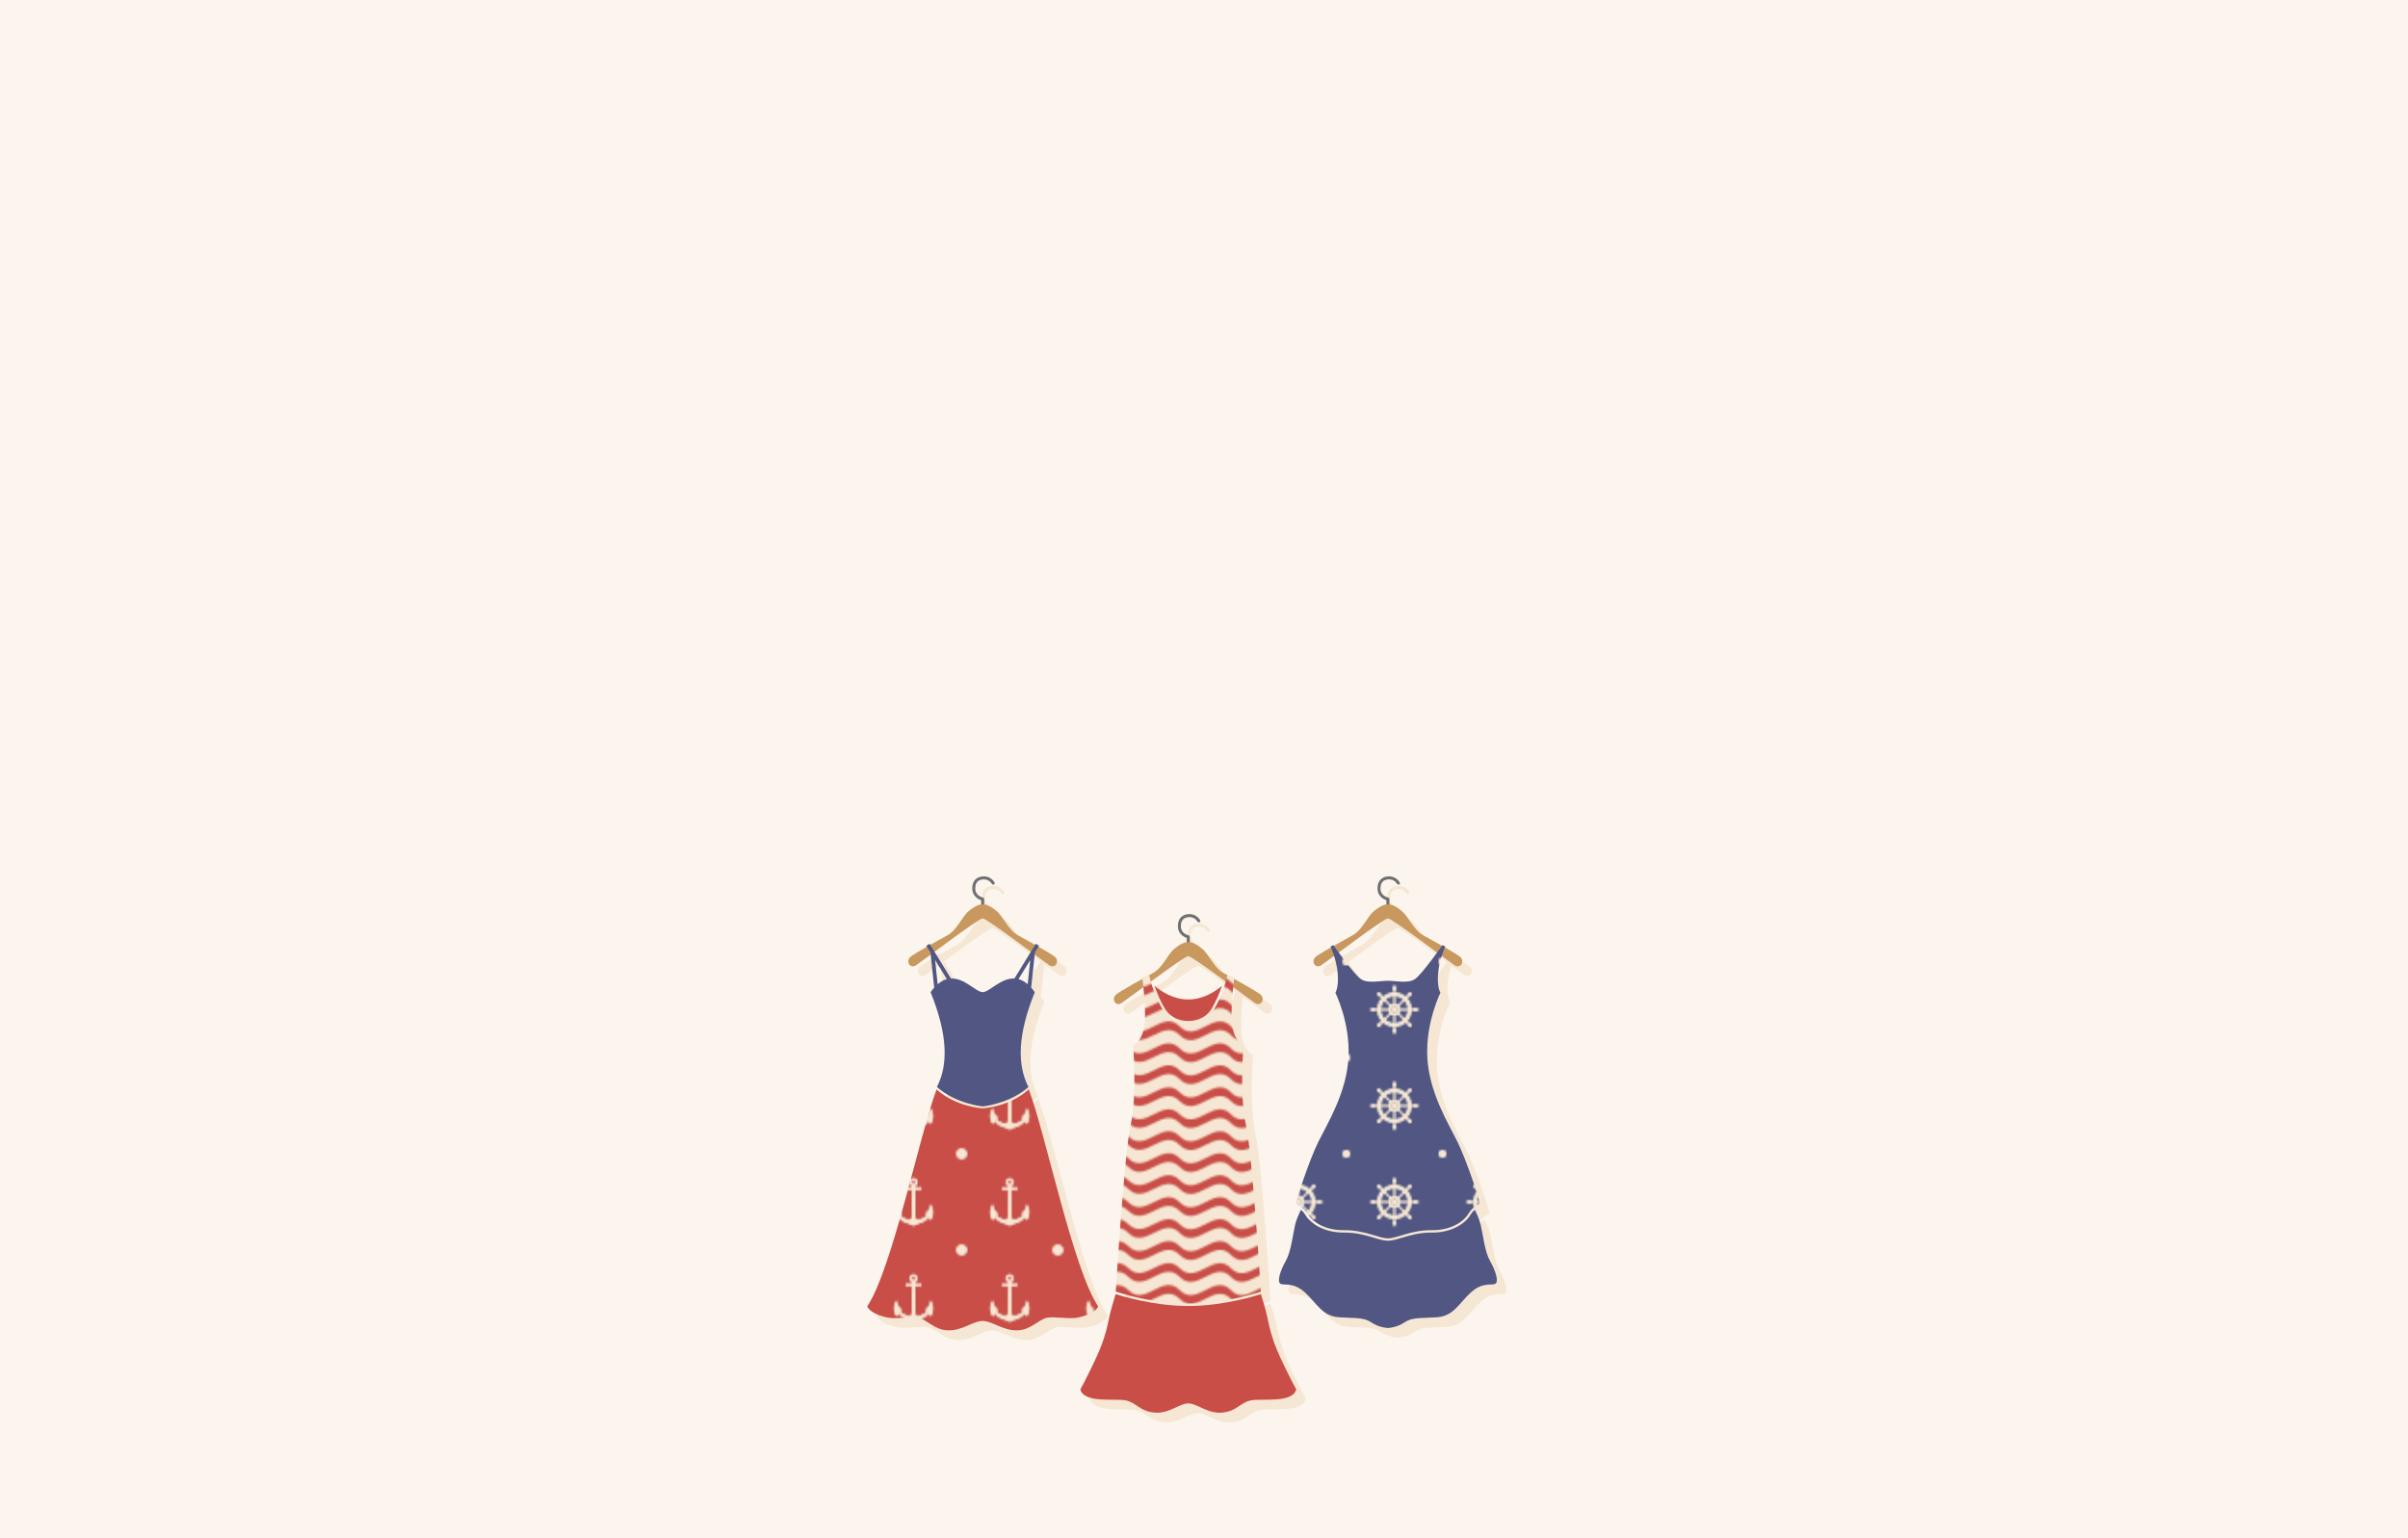 <?xml version="1.0" encoding="utf-8"?>
<!-- Generator: Adobe Illustrator 16.0.3, SVG Export Plug-In . SVG Version: 6.00 Build 0)  -->
<!DOCTYPE svg PUBLIC "-//W3C//DTD SVG 1.1//EN" "http://www.w3.org/Graphics/SVG/1.1/DTD/svg11.dtd">
<svg version="1.1" xmlns="http://www.w3.org/2000/svg" xmlns:xlink="http://www.w3.org/1999/xlink" x="0px" y="0px" width="1252px"
	 height="800px" viewBox="0 0 1252 800" enable-background="new 0 0 1252 800" xml:space="preserve">
<pattern  width="50" height="50" patternUnits="userSpaceOnUse" id="Nueva_muestra_de_motivo_11" viewBox="0 -50 50 50" overflow="visible">
	<g>
		<polygon fill="none" points="0,0 50,0 50,-50 0,-50 		"/>
		<path fill="#515683" d="M24.453-26.084c0.055-0.025,0.111-0.047,0.168-0.066v-1.104c-0.348,0.061-0.668,0.195-0.945,0.395
			L24.453-26.084z"/>
		<path fill="#515683" d="M23.082-27.455c0.436-0.342,0.961-0.568,1.539-0.641v-3.885c-1.646,0.086-3.139,0.742-4.293,1.771
			L23.082-27.455z"/>
		<path fill="#515683" d="M23.676-23.141c0.277,0.197,0.598,0.332,0.945,0.391v-1.066c-0.07-0.02-0.129-0.047-0.191-0.078
			L23.676-23.141z"/>
		<path fill="#515683" d="M29.672-30.209c-1.154-1.029-2.646-1.686-4.295-1.771v3.885c0.578,0.072,1.104,0.299,1.541,0.641
			L29.672-30.209z"/>
		<path fill="#515683" d="M26.861-26.324l-0.773,0.771c0.027,0.057,0.055,0.115,0.074,0.172h1.088
			C27.191-25.727,27.059-26.049,26.861-26.324z"/>
		<path fill="#515683" d="M23.912-25.551l-0.77-0.773c-0.201,0.275-0.332,0.598-0.393,0.943h1.088
			C23.857-25.438,23.885-25.496,23.912-25.551z"/>
		<path fill="#515683" d="M22.545-26.918l-2.752-2.754c-1.039,1.152-1.701,2.646-1.793,4.291h3.902
			C21.977-25.957,22.201-26.484,22.545-26.918z"/>
		<path fill="#515683" d="M21.902-24.621h-3.906c0.086,1.652,0.74,3.152,1.777,4.309l2.771-2.77
			C22.201-23.52,21.977-24.043,21.902-24.621z"/>
		<path fill="#515683" d="M23.143-23.676l0.758-0.762c-0.033-0.059-0.053-0.119-0.072-0.184H22.75
			C22.811-24.271,22.941-23.953,23.143-23.676z"/>
		<path fill="#515683" d="M20.313-19.771c1.152,1.039,2.652,1.699,4.309,1.787v-3.922c-0.578-0.07-1.104-0.297-1.539-0.641
			L20.313-19.771z"/>
		<path fill="#515683" d="M27.455-26.918c0.344,0.434,0.568,0.961,0.643,1.537H32c-0.092-1.645-0.754-3.139-1.789-4.291
			L27.455-26.918z"/>
		<path fill="#515683" d="M47.992,0H2.008c0-1.109-0.898-2.008-2.008-2.008v-45.984c1.109,0,2.008-0.898,2.008-2.008h45.984
			c0,1.109,0.898,2.008,2.008,2.008v45.984C48.891-2.008,47.992-1.109,47.992,0z M37.5-25c0-0.486-0.607-0.875-1.359-0.875
			c-0.533,0-1.299,0.203-1.695,0.494h-0.541c-0.094-2.17-0.971-4.143-2.35-5.639l0.383-0.383c0.482-0.064,1.176-0.471,1.557-0.855
			c0.533-0.529,0.686-1.236,0.344-1.582c-0.344-0.342-1.051-0.184-1.58,0.346c-0.379,0.377-0.777,1.061-0.848,1.549l-0.393,0.389
			c-1.498-1.373-3.471-2.24-5.641-2.332v-0.545c0.297-0.391,0.5-1.164,0.5-1.709c0-0.752-0.393-1.357-0.877-1.357
			c-0.48,0-0.873,0.605-0.873,1.357c0,0.537,0.201,1.303,0.494,1.699v0.555c-2.172,0.092-4.137,0.959-5.641,2.332l-0.383-0.381
			c-0.066-0.484-0.473-1.178-0.859-1.557c-0.529-0.533-1.234-0.686-1.578-0.346c-0.34,0.346-0.189,1.053,0.344,1.582
			c0.379,0.379,1.064,0.773,1.549,0.848l0.391,0.391c-1.379,1.496-2.252,3.469-2.35,5.639h-0.525
			c-0.393-0.291-1.168-0.494-1.709-0.494c-0.75,0-1.359,0.389-1.359,0.875c0,0.48,0.609,0.877,1.359,0.877
			c0.539,0,1.301-0.205,1.697-0.498h0.533c0.088,2.174,0.957,4.15,2.338,5.656l-0.365,0.367c-0.484,0.066-1.176,0.473-1.559,0.855
			c-0.533,0.533-0.684,1.238-0.344,1.582c0.344,0.342,1.049,0.188,1.578-0.344c0.383-0.379,0.781-1.064,0.852-1.551l0.371-0.373
			c1.504,1.385,3.48,2.26,5.66,2.352v0.51c-0.293,0.389-0.494,1.162-0.494,1.705c0,0.752,0.393,1.361,0.873,1.361
			c0.484,0,0.877-0.609,0.877-1.361c0-0.535-0.205-1.303-0.5-1.693v-0.521c2.178-0.092,4.154-0.967,5.662-2.352l0.363,0.367
			c0.066,0.482,0.471,1.172,0.855,1.557c0.529,0.531,1.236,0.686,1.58,0.344c0.342-0.344,0.189-1.049-0.344-1.582
			c-0.377-0.381-1.063-0.777-1.549-0.848l-0.373-0.375c1.375-1.504,2.25-3.482,2.334-5.656h0.525
			c0.391,0.295,1.17,0.498,1.709,0.498C36.893-24.123,37.5-24.52,37.5-25z"/>
		<path fill="#515683" d="M26.861-23.674c0.197-0.277,0.33-0.598,0.389-0.947h-1.078c-0.02,0.064-0.039,0.125-0.072,0.184
			L26.861-23.674z"/>
		<path fill="#515683" d="M27.455-23.082l2.768,2.77c1.039-1.156,1.691-2.654,1.777-4.309h-3.902
			C28.023-24.043,27.797-23.52,27.455-23.082z"/>
		<path fill="#515683" d="M25.377-21.906v3.922c1.654-0.088,3.154-0.748,4.311-1.787l-2.77-2.775
			C26.48-22.203,25.955-21.977,25.377-21.906z"/>
		<path fill="#515683" d="M26.324-26.861c-0.279-0.197-0.598-0.332-0.947-0.393v1.104c0.063,0.02,0.115,0.041,0.168,0.066
			L26.324-26.861z"/>
		<path fill="#515683" d="M25.568-23.895c-0.061,0.031-0.123,0.059-0.191,0.078v1.066c0.35-0.059,0.668-0.193,0.947-0.387
			L25.568-23.895z"/>
		<path fill="#F5E7D3" d="M37.5-25c0,0.48-0.607,0.877-1.359,0.877c-0.539,0-1.318-0.203-1.709-0.498h-0.525
			c-0.084,2.174-0.959,4.152-2.334,5.656l0.373,0.375c0.486,0.07,1.172,0.467,1.549,0.848c0.533,0.533,0.686,1.238,0.344,1.582
			c-0.344,0.342-1.051,0.188-1.58-0.344c-0.385-0.385-0.789-1.074-0.855-1.557l-0.363-0.367c-1.508,1.385-3.484,2.26-5.662,2.352
			v0.521c0.295,0.391,0.5,1.158,0.5,1.693c0,0.752-0.393,1.361-0.877,1.361c-0.48,0-0.873-0.609-0.873-1.361
			c0-0.543,0.201-1.316,0.494-1.705v-0.51c-2.18-0.092-4.156-0.967-5.66-2.352l-0.371,0.373c-0.07,0.486-0.469,1.172-0.852,1.551
			c-0.529,0.531-1.234,0.686-1.578,0.344c-0.34-0.344-0.189-1.049,0.344-1.582c0.383-0.383,1.074-0.789,1.559-0.855l0.365-0.367
			c-1.381-1.506-2.25-3.482-2.338-5.656h-0.533c-0.396,0.293-1.158,0.498-1.697,0.498c-0.75,0-1.359-0.396-1.359-0.877
			c0-0.486,0.609-0.875,1.359-0.875c0.541,0,1.316,0.203,1.709,0.494h0.525c0.098-2.17,0.971-4.143,2.35-5.639l-0.391-0.391
			c-0.484-0.074-1.17-0.469-1.549-0.848c-0.533-0.529-0.684-1.236-0.344-1.582c0.344-0.34,1.049-0.188,1.578,0.346
			c0.387,0.379,0.793,1.072,0.859,1.557l0.383,0.381c1.504-1.373,3.469-2.24,5.641-2.332v-0.555
			c-0.293-0.396-0.494-1.162-0.494-1.699c0-0.752,0.393-1.357,0.873-1.357c0.484,0,0.877,0.605,0.877,1.357
			c0,0.545-0.203,1.318-0.5,1.709v0.545c2.17,0.092,4.143,0.959,5.641,2.332l0.393-0.389c0.07-0.488,0.469-1.172,0.848-1.549
			c0.529-0.529,1.236-0.688,1.58-0.346c0.342,0.346,0.189,1.053-0.344,1.582c-0.381,0.385-1.074,0.791-1.557,0.855l-0.383,0.383
			c1.379,1.496,2.256,3.469,2.35,5.639h0.541c0.396-0.291,1.162-0.494,1.695-0.494C36.893-25.875,37.5-25.486,37.5-25z M18-25.381
			h3.902c0.074-0.576,0.299-1.104,0.643-1.537l-2.752-2.754C18.754-28.52,18.092-27.025,18-25.381z M19.773-20.313l2.771-2.77
			c-0.344-0.438-0.568-0.961-0.643-1.539h-3.906C18.082-22.969,18.736-21.469,19.773-20.313z M24.621-21.906
			c-0.578-0.07-1.104-0.297-1.539-0.641l-2.77,2.775c1.152,1.039,2.652,1.699,4.309,1.787V-21.906z M22.75-24.621
			c0.061,0.35,0.191,0.668,0.393,0.945l0.758-0.762c-0.033-0.059-0.053-0.119-0.072-0.184H22.75z M23.838-25.381
			c0.02-0.057,0.047-0.115,0.074-0.17l-0.77-0.773c-0.201,0.275-0.332,0.598-0.393,0.943H23.838z M24.621-23.816
			c-0.07-0.02-0.129-0.047-0.191-0.078l-0.754,0.754c0.277,0.197,0.598,0.332,0.945,0.391V-23.816z M24.621-27.254
			c-0.348,0.061-0.668,0.195-0.945,0.395l0.777,0.775c0.055-0.025,0.111-0.047,0.168-0.066V-27.254z M24.621-31.98
			c-1.646,0.086-3.139,0.742-4.293,1.771l2.754,2.754c0.436-0.342,0.961-0.568,1.539-0.641V-31.98z M25.377-28.096
			c0.578,0.072,1.104,0.299,1.541,0.641l2.754-2.754c-1.154-1.029-2.646-1.686-4.295-1.771V-28.096z M27.25-25.381
			c-0.059-0.346-0.191-0.668-0.389-0.943l-0.773,0.771c0.027,0.057,0.055,0.115,0.074,0.172H27.25z M26.172-24.621
			c-0.02,0.064-0.039,0.125-0.072,0.184l0.762,0.764c0.197-0.277,0.33-0.598,0.389-0.947H26.172z M25.377-26.15
			c0.063,0.02,0.115,0.041,0.168,0.066l0.779-0.777c-0.279-0.197-0.598-0.332-0.947-0.393V-26.15z M25.377-22.75
			c0.35-0.059,0.668-0.193,0.947-0.387l-0.756-0.758c-0.061,0.031-0.123,0.059-0.191,0.078V-22.75z M29.688-19.771l-2.77-2.775
			c-0.438,0.344-0.963,0.57-1.541,0.641v3.922C27.031-18.072,28.531-18.732,29.688-19.771z M32-24.621h-3.902
			c-0.074,0.578-0.301,1.102-0.643,1.539l2.768,2.77C31.262-21.469,31.914-22.967,32-24.621z M32-25.381
			c-0.092-1.645-0.754-3.139-1.789-4.291l-2.756,2.754c0.344,0.434,0.568,0.961,0.643,1.537H32z"/>
		<path fill="#F5E7D3" d="M2.008-50H0v2.008C1.109-47.992,2.008-48.891,2.008-50z"/>
		<path fill="#F5E7D3" d="M50-47.992V-50h-2.008C47.992-48.891,48.891-47.992,50-47.992z"/>
		<path fill="#F5E7D3" d="M0-2.008V0h2.008C2.008-1.109,1.109-2.008,0-2.008z"/>
		<path fill="#F5E7D3" d="M50-2.008c-1.109,0-2.008,0.898-2.008,2.008H50V-2.008z"/>
	</g>
</pattern>
<pattern  width="50" height="50" patternUnits="userSpaceOnUse" id="Nueva_muestra_de_motivo_13" viewBox="0 -50 50 50" overflow="visible">
	<g>
		<polygon fill="none" points="0,0 50,0 50,-50 0,-50 		"/>
		<path fill="#CA4E48" d="M24.965-36.21c-0.528,0.002-0.931,0.461-0.933,0.989c0.002,0.529,0.404,0.987,0.933,0.987
			c0.585,0,0.99-0.458,0.99-0.987C25.955-35.749,25.55-36.208,24.965-36.21z"/>
		<path fill="#CA4E48" d="M50-47.217v44.434c-1.537,0-2.783,1.246-2.783,2.783H2.783c0-1.537-1.246-2.783-2.783-2.783v-44.434
			c1.537,0,2.783-1.246,2.783-2.783h44.434C47.217-48.463,48.463-47.217,50-47.217z M35.147-19.516
			c0.016-1.526-0.479-2.731-0.81-3.528c-0.059-0.182-0.461-0.544-0.528-0.425h-0.002c-0.003,0-0.003,0.005-0.005,0.007
			c-0.076,0.012-0.095,0.045-0.105,0.16c-0.383,2.015-1.048,3.109-2.415,4.218c-0.067,0.029-0.11,0.057-0.119,0.081
			c-0.022,0.088-0.012,0.136,0.018,0.245c0.112,0.162,0.299,0.338,0.44,0.378c0.174,0.057,0.326,0.185,0.416,0.317
			c-1.036,1.055-2.712,2.004-4.713,2.391c-0.38,0.109-0.866-0.133-1.046-0.387c-0.085-0.252-0.216-0.592-0.311-0.925
			c-0.002-0.033-0.004-0.067-0.004-0.157l-0.178-13.742c0,0,0.002,0,0.002,0.003l-0.002-0.191h1.352
			c0.164,0,0.314-0.097,0.447-0.164c0,0,0,0,0-0.003c0.022-0.074,0.04-0.094,0.059-0.119c0.146,0.2,0.409,0.354,0.656,0.354
			c0.452,0,0.794-0.342,0.794-0.735c0-0.452-0.342-0.794-0.794-0.794c-0.247,0-0.51,0.153-0.656,0.354
			c-0.019-0.022-0.036-0.045-0.057-0.063c-0.002,0-0.002-0.002-0.002-0.002c-0.133-0.124-0.283-0.164-0.447-0.164h-1.363
			l-0.002-0.176c0,0.002,0,0.002,0,0.002l-0.007-0.67c0.794-0.319,1.324-1.1,1.324-1.968c0-1.162-0.936-2.066-2.125-2.068
			c-1.105,0.002-2.068,0.906-2.068,2.068c0,0.875,0.596,1.66,1.345,1.975L24.234-32.4c-0.002-0.005-0.007-0.007-0.007-0.009h-1.376
			c-0.164,0-0.317,0.04-0.447,0.164c-0.022,0.021-0.043,0.04-0.061,0.065c-0.146-0.2-0.416-0.354-0.657-0.354
			c-0.45,0-0.792,0.342-0.792,0.794c0,0.394,0.342,0.735,0.792,0.735c0.241,0,0.511-0.153,0.657-0.354
			c0.018,0.025,0.038,0.045,0.061,0.122c0.13,0.067,0.283,0.164,0.447,0.164h1.369l-0.173,13.71
			c-0.002,0.385-0.162,0.992-0.34,1.303c-0.178,0.254-0.665,0.496-1.081,0.387c-1.964-0.387-3.641-1.336-4.676-2.391
			c0.146-0.133,0.243-0.261,0.416-0.317c0.142-0.04,0.326-0.216,0.438-0.378c0.032-0.109,0.041-0.157,0.019-0.245
			c-0.01-0.024-0.025-0.052-0.119-0.081c-1.367-1.108-2.031-2.203-2.415-4.218c-0.012-0.115-0.029-0.148-0.106-0.16
			c-0.002-0.002-0.002-0.007-0.004-0.007c0,0,0,0-0.002,0c-0.068-0.119-0.419,0.243-0.526,0.425
			c-0.333,0.797-0.828,2.002-0.799,3.528c0.057,1.111,0.119,2.454,1.07,3.668c0.079,0.164,0.25,0.187,0.419,0.14l0.002,0.002
			c0.059-0.002,0.072-0.009,0.078-0.014c0.01-0.002,0.019-0.065,0.027-0.069c0.014-0.009,0.029-0.021,0.043-0.031
			c0.009-0.007,0.018-0.014,0.027-0.022c0.02-0.014,0.083-0.027,0.096-0.043c0.01-0.012,0.017-0.074,0.025-0.083
			c0.021-0.027,0.038-0.057,0.112-0.09c0.105-0.3,0.25-0.633,0.411-0.963c1.041,1.486,3.038,2.847,5.463,3.38
			c0.42,0.117,0.965,0.376,1.317,0.623c0.133,0.043,0.268,0.083,0.347,0.175c0.418,0.176,1.01,0.176,1.428,0
			c0.128-0.092,0.214-0.132,0.344-0.175c0.355-0.247,0.897-0.506,1.338-0.623c2.397-0.53,4.388-1.882,5.431-3.362
			c0.16,0.326,0.302,0.65,0.459,0.945c0.018,0.033,0.038,0.063,0.059,0.09c0.007,0.009,0.016,0.071,0.022,0.083
			c0.014,0.016,0.027,0.029,0.099,0.043c0.009,0.009,0.019,0.016,0.027,0.024c0.014,0.009,0.026,0.021,0.04,0.029
			c0.014,0.004,0.077,0.067,0.086,0.072c0.007,0.002,0.014,0.009,0.02,0.011c0.003,0,0.003-0.002,0.005-0.002
			c0.169,0.047,0.34,0.024,0.418-0.14C35.018-17.062,35.08-18.404,35.147-19.516z"/>
		<path fill="#F5E7D3" d="M34.338-23.044c0.33,0.797,0.825,2.002,0.81,3.528c-0.067,1.111-0.13,2.454-1.082,3.668
			c-0.078,0.164-0.249,0.187-0.418,0.14c-0.002,0-0.002,0.002-0.005,0.002c-0.006-0.002-0.013-0.009-0.02-0.011
			c-0.009-0.005-0.072-0.068-0.086-0.072c-0.014-0.009-0.026-0.021-0.04-0.029c-0.009-0.009-0.019-0.016-0.027-0.024
			c-0.071-0.014-0.085-0.027-0.099-0.043c-0.007-0.012-0.016-0.074-0.022-0.083c-0.021-0.027-0.041-0.057-0.059-0.09
			c-0.157-0.295-0.299-0.619-0.459-0.945c-1.043,1.48-3.033,2.832-5.431,3.362c-0.44,0.117-0.982,0.376-1.338,0.623
			c-0.13,0.043-0.216,0.083-0.344,0.175c-0.418,0.176-1.01,0.176-1.428,0c-0.079-0.092-0.214-0.132-0.347-0.175
			c-0.353-0.247-0.897-0.506-1.317-0.623c-2.425-0.533-4.422-1.894-5.463-3.38c-0.161,0.33-0.306,0.663-0.411,0.963
			c-0.074,0.033-0.092,0.063-0.112,0.09c-0.009,0.009-0.016,0.071-0.025,0.083c-0.013,0.016-0.076,0.029-0.096,0.043
			c-0.01,0.009-0.019,0.016-0.027,0.022c-0.014,0.011-0.029,0.022-0.043,0.031c-0.009,0.004-0.018,0.067-0.027,0.069
			c-0.006,0.005-0.02,0.012-0.078,0.014l-0.002-0.002c-0.169,0.047-0.34,0.024-0.419-0.14c-0.951-1.214-1.014-2.557-1.07-3.668
			c-0.029-1.526,0.466-2.731,0.799-3.528c0.107-0.182,0.458-0.544,0.526-0.425c0.002,0,0.002,0,0.002,0
			c0.002,0,0.002,0.005,0.004,0.007c0.077,0.012,0.095,0.045,0.106,0.16c0.384,2.015,1.048,3.109,2.415,4.218
			c0.094,0.029,0.109,0.057,0.119,0.081c0.022,0.088,0.014,0.136-0.019,0.245c-0.112,0.162-0.297,0.338-0.438,0.378
			c-0.173,0.057-0.27,0.185-0.416,0.317c1.035,1.055,2.712,2.004,4.676,2.391c0.416,0.109,0.903-0.133,1.081-0.387
			c0.178-0.311,0.338-0.918,0.34-1.303l0.173-13.71h-1.369c-0.164,0-0.317-0.097-0.447-0.164c-0.022-0.077-0.043-0.097-0.061-0.122
			c-0.146,0.2-0.416,0.354-0.657,0.354c-0.45,0-0.792-0.342-0.792-0.735c0-0.452,0.342-0.794,0.792-0.794
			c0.241,0,0.511,0.153,0.657,0.354c0.018-0.025,0.038-0.045,0.061-0.065c0.13-0.124,0.283-0.164,0.447-0.164h1.376
			c0,0.002,0.005,0.004,0.007,0.009l0.007-0.846c-0.749-0.314-1.345-1.1-1.345-1.975c0-1.162,0.963-2.066,2.068-2.068
			c1.189,0.002,2.125,0.906,2.125,2.068c0,0.868-0.53,1.648-1.324,1.968l0.007,0.67c0,0,0,0,0-0.002l0.002,0.176h1.363
			c0.164,0,0.314,0.04,0.447,0.164c0,0,0,0.002,0.002,0.002c0.021,0.019,0.038,0.041,0.057,0.063c0.146-0.2,0.409-0.354,0.656-0.354
			c0.452,0,0.794,0.342,0.794,0.794c0,0.394-0.342,0.735-0.794,0.735c-0.247,0-0.51-0.153-0.656-0.354
			c-0.019,0.025-0.036,0.045-0.059,0.119c0,0.003,0,0.003,0,0.003c-0.133,0.067-0.283,0.164-0.447,0.164h-1.352l0.002,0.191
			c0-0.003-0.002-0.003-0.002-0.003l0.178,13.742c0,0.09,0.002,0.124,0.004,0.157c0.095,0.333,0.226,0.673,0.311,0.925
			c0.18,0.254,0.666,0.496,1.046,0.387c2.001-0.387,3.677-1.336,4.713-2.391c-0.09-0.133-0.242-0.261-0.416-0.317
			c-0.142-0.04-0.328-0.216-0.44-0.378c-0.029-0.109-0.04-0.157-0.018-0.245c0.009-0.024,0.052-0.052,0.119-0.081
			c1.367-1.108,2.032-2.203,2.415-4.218c0.011-0.115,0.029-0.148,0.105-0.16c0.002-0.002,0.002-0.007,0.005-0.007h0.002
			C33.877-23.588,34.279-23.226,34.338-23.044z M25.955-35.221c0-0.528-0.405-0.987-0.99-0.989
			c-0.528,0.002-0.931,0.461-0.933,0.989c0.002,0.529,0.404,0.987,0.933,0.987C25.55-34.233,25.955-34.691,25.955-35.221z"/>
		<path fill="#F5E7D3" d="M2.783-50H0v2.783C1.537-47.217,2.783-48.463,2.783-50z"/>
		<path fill="#F5E7D3" d="M47.217-50c0,1.537,1.246,2.783,2.783,2.783V-50H47.217z"/>
		<path fill="#F5E7D3" d="M0-2.783V0h2.783C2.783-1.537,1.537-2.783,0-2.783z"/>
		<path fill="#F5E7D3" d="M47.217,0H50v-2.783C48.463-2.783,47.217-1.537,47.217,0z"/>
	</g>
</pattern>
<pattern  width="160" height="160" patternUnits="userSpaceOnUse" id="Nueva_muestra_de_motivo_6" viewBox="0 -165.68 160 160" overflow="visible">
	<g>
		<polygon fill="none" points="0,-5.68 160,-5.68 160,-165.68 0,-165.68 		"/>
		<path fill="#F5E7D3" d="M133.354-107.392c-8.85-9.048-17.816,8.833-26.67-0.013c0,0.004,0,0.008,0,0.013
			c-8.89-9.09-17.779,9.089-26.669,0c-8.843-8.995-17.899,8.557-26.702-0.023c0,0.008,0,0.016,0,0.023
			c-8.89-9.09-17.779,9.089-26.67,0C17.734-116.457,8.865-98.405,0-107.326v6.878c8.865,8.932,17.734-9.118,26.643-0.054
			c8.798,8.995,17.642-8.786,26.438-0.212c0-0.008,0-0.015,0-0.022c8.89,9.09,18.044-8.855,26.934,0.234
			c8.849,9.048,17.71-8.959,26.593-0.096l0,0c8.89,9.064,17.861-8.994,26.746,0.096c8.912,9.066,17.779-9.009,26.646-0.063v-6.89
			C151.133-116.387,142.266-98.326,133.354-107.392z"/>
		<path fill="#F5E7D3" d="M42.27-5.68h9.692C48.742-8.051,45.524-7.164,42.27-5.68z"/>
		<path fill="#F5E7D3" d="M133.354-118.827c-8.85-9.048-17.816,8.854-26.67-0.013c0,0.004,0,0.008,0,0.013
			c-8.89-9.09-17.779,9.09-26.669,0c-8.843-8.995-17.899,8.557-26.702-0.023c0,0.008,0,0.016,0,0.023
			c-8.89-9.09-17.779,9.09-26.67,0c-8.908-9.065-17.777,9.004-26.643,0.066v6.891c8.865,8.924,17.734-9.132,26.643-0.066
			c8.798,8.995,17.642-8.787,26.438-0.212c0-0.007,0-0.01,0-0.012c8.89,9.078,18.044-8.866,26.934,0.224
			c8.849,9.048,17.71-8.96,26.593-0.074c0-0.001,0-0.003,0-0.006c8.89,9.068,17.861-9.01,26.746,0.08
			c8.912,9.066,17.779-8.991,26.646-0.063v-6.886C151.133-127.818,142.266-109.761,133.354-118.827z"/>
		<path fill="#F5E7D3" d="M15.59-5.68h9.702C22.073-8.051,18.832-7.164,15.59-5.68z"/>
		<path fill="#F5E7D3" d="M68.692-5.68h9.978C75.395-8.098,72.049-7.179,68.692-5.68z"/>
		<path fill="#F5E7D3" d="M133.354-95.957c-8.85-9.048-17.816,8.834-26.67-0.013c0,0.005,0,0.009,0,0.013
			c-8.89-9.09-17.779,9.09-26.669,0c-8.843-9.016-17.899,8.557-26.702-0.022c0,0.007,0,0.015,0,0.022
			c-8.89-9.09-17.779,9.09-26.67,0C17.734-105.022,8.865-86.972,0-95.91v6.875c8.865,8.954,17.734-9.097,26.643-0.031
			c8.798,8.995,17.642-8.786,26.438-0.212c0-0.008,0-0.016,0-0.023c8.89,9.09,18.044-8.854,26.934,0.235
			c8.849,9.048,17.71-8.959,26.593-0.114c0-0.004,0-0.007,0-0.013c8.89,9.09,17.861-8.963,26.746,0.127
			C142.266-80,151.133-98.098,160-89.13v-6.891C151.133-104.973,142.266-86.891,133.354-95.957z"/>
		<path fill="#F5E7D3" d="M133.354-153.1c-8.85-9.063-17.816,8.847-26.67,0l0,0c-8.89-9.076-17.779,9.064-26.669,0
			c-8.843-9.028-17.899,8.57-26.702-0.01c0,0.008,0,0.01,0,0.01c-8.89-9.076-17.779,9.064-26.67,0
			c-8.908-9.063-17.777,8.999-26.643,0.033v6.891c8.865,8.966,17.734-9.111,26.643-0.049c8.798,9.023,17.642-8.758,26.438-0.183
			c0-0.008,0-0.016,0-0.023c8.89,9.09,18.044-8.856,26.934,0.206c8.849,9.063,17.71-8.931,26.593-0.085c0-0.005,0-0.009,0-0.013
			c8.89,9.089,17.861-8.965,26.746,0.098c8.912,9.063,17.779-9.009,26.646-0.035v-6.89
			C151.133-162.124,142.266-144.037,133.354-153.1z"/>
		<path fill="#F5E7D3" d="M149.014-165.68c-5.189,2.419-10.425,6.481-15.66,1.158c-0.436-0.453-0.87-0.831-1.306-1.158h-9.811
			c-5.193,2.396-10.395,6.304-15.554,1.146c0,0.004,0,0.009,0,0.013c-0.436-0.453-0.87-0.831-1.305-1.158h-9.703
			c-5.236,2.419-10.455,6.481-15.661,1.158c-0.434-0.453-0.872-0.83-1.345-1.158h-9.978c-5.149,2.331-10.314,6.065-15.38,1.135
			c0,0.008,0,0.016,0,0.023c-0.435-0.453-0.893-0.831-1.351-1.158H42.27c-5.2,2.419-10.437,6.481-15.627,1.158
			c-0.473-0.453-0.916-0.831-1.351-1.158H15.59c-5.195,2.419-10.378,6.448-15.59,1.178v6.891c8.865,8.966,17.734-9.087,26.643-0.024
			c8.798,8.999,17.642-8.782,26.438-0.207c0-0.008,0-0.016,0-0.023c8.89,9.09,18.044-8.854,26.934,0.23
			c8.849,9.053,17.71-8.955,26.593-0.109c0-0.004,0-0.009,0-0.013c8.89,9.09,17.861-8.963,26.746,0.122
			c8.912,9.063,17.779-9.033,26.646-0.059v-6.891c-0.412-0.417-0.85-0.784-1.283-1.095H149.014z"/>
		<path fill="#F5E7D3" d="M133.354-130.263c-8.85-9.048-17.816,8.877-26.67-0.013c0,0.004,0,0.009,0,0.013
			c-8.89-9.083-17.779,9.09-26.669,0c-8.843-8.995-17.899,8.564-26.702-0.021c0,0.005,0,0.013,0,0.021
			c-8.89-9.083-17.779,9.09-26.67,0C17.734-139.328,8.865-121.23,0-130.196v6.891c8.865,8.958,17.734-9.132,26.643-0.066
			c8.798,9.024,17.642-8.784,26.438-0.201l0,0c8.89,9.063,18.044-8.889,26.934,0.201c8.849,9.048,17.71-8.951,26.593-0.067
			c0-0.004,0-0.009,0-0.013c8.89,9.09,17.861-9.01,26.746,0.08c8.912,9.066,17.779-8.991,26.646-0.038v-6.877
			C151.133-139.253,142.266-121.196,133.354-130.263z"/>
		<path fill="#F5E7D3" d="M133.354-141.695c-8.85-9.051-17.816,8.878-26.67-0.003c0,0,0,0.002,0,0.003
			c-8.89-9.065-17.779,9.087-26.669,0c-8.843-8.997-17.899,8.596-26.702-0.003c0,0,0,0,0,0.003c-8.89-9.065-17.779,9.087-26.67,0
			c-8.908-9.063-17.777,9.029-26.643,0.064v6.891c8.865,8.965,17.734-9.133,26.643-0.067c8.798,9.042,17.642-8.766,26.438-0.167
			c0-0.006,0-0.014,0-0.021c8.89,9.083,18.044-8.891,26.934,0.188c8.849,9.05,17.71-8.917,26.593-0.067c0-0.004,0-0.008,0-0.013
			c8.89,9.09,17.861-8.998,26.746,0.08c8.912,9.066,17.779-8.99,26.646-0.017v-6.891
			C151.133-150.688,142.266-132.631,133.354-141.695z"/>
		<path fill="#F5E7D3" d="M133.354-50.263c-8.85-9.048-17.816,8.876-26.67-0.013c0,0.004,0,0.009,0,0.013
			c-8.89-9.083-17.779,9.09-26.669,0c-8.843-8.995-17.899,8.564-26.702-0.021c0,0.005,0,0.013,0,0.021
			c-8.89-9.083-17.779,9.09-26.67,0C17.734-59.328,8.865-41.23,0-50.196v6.891c8.865,8.956,17.734-9.132,26.643-0.066
			c8.798,9.022,17.642-8.784,26.438-0.201l0,0c8.89,9.063,18.044-8.889,26.934,0.201c8.849,9.048,17.71-8.951,26.593-0.067
			c0-0.004,0-0.009,0-0.013c8.89,9.09,17.861-9.01,26.746,0.08c8.912,9.066,17.779-8.991,26.646-0.038v-6.875
			C151.133-59.253,142.266-41.196,133.354-50.263z"/>
		<path fill="#F5E7D3" d="M95.676-5.68h9.703C102.113-8.051,98.895-7.164,95.676-5.68z"/>
		<path fill="#F5E7D3" d="M133.354-61.695c-8.85-9.051-17.816,8.878-26.67-0.003c0,0,0,0.002,0,0.003
			c-8.89-9.065-17.779,9.087-26.669,0c-8.843-8.997-17.899,8.596-26.702-0.003c0,0,0,0,0,0.003c-8.89-9.065-17.779,9.087-26.67,0
			C17.734-70.759,8.865-52.666,0-61.631v6.891c8.865,8.965,17.734-9.133,26.643-0.067c8.798,9.042,17.642-8.766,26.438-0.167
			c0-0.006,0-0.014,0-0.021c8.89,9.083,18.044-8.891,26.934,0.188c8.849,9.05,17.71-8.917,26.593-0.067c0-0.004,0-0.008,0-0.013
			c8.89,9.09,17.861-8.998,26.746,0.08c8.912,9.066,17.779-8.99,26.646-0.017v-6.891C151.133-70.688,142.266-52.631,133.354-61.695z
			"/>
		<path fill="#F5E7D3" d="M133.354-73.098c-8.85-9.063-17.816,8.845-26.67-0.002v0.002c-8.89-9.078-17.779,9.063-26.669,0
			c-8.843-9.03-17.899,8.568-26.702-0.012c0,0.008,0,0.01,0,0.012c-8.89-9.078-17.779,9.063-26.67,0
			C17.734-82.16,8.865-64.101,0-73.066v6.891c8.865,8.966,17.734-9.109,26.643-0.047c8.798,9.021,17.642-8.76,26.438-0.186
			c0-0.007,0-0.015,0-0.022c8.89,9.09,18.044-8.856,26.934,0.208c8.849,9.063,17.71-8.933,26.593-0.087c0-0.005,0-0.009,0-0.013
			c8.89,9.089,17.861-8.965,26.746,0.1c8.912,9.063,17.779-9.011,26.646-0.037v-6.89C151.133-82.124,142.266-64.035,133.354-73.098z
			"/>
		<path fill="#F5E7D3" d="M133.354-38.827c-8.85-9.048-17.816,8.853-26.67-0.013c0,0.004,0,0.008,0,0.013
			c-8.89-9.09-17.779,9.09-26.669,0c-8.843-8.995-17.899,8.557-26.702-0.023c0,0.008,0,0.016,0,0.023
			c-8.89-9.09-17.779,9.09-26.67,0C17.734-47.893,8.865-29.823,0-38.761v6.891c8.865,8.924,17.734-9.132,26.643-0.066
			c8.798,8.995,17.642-8.787,26.438-0.212c0-0.006,0-0.01,0-0.012c8.89,9.078,18.044-8.866,26.934,0.224
			c8.849,9.048,17.71-8.96,26.593-0.074c0-0.001,0-0.003,0-0.006c8.89,9.068,17.861-9.01,26.746,0.08
			C142.266-22.87,151.133-40.928,160-32v-6.886C151.133-47.818,142.266-29.761,133.354-38.827z"/>
		<path fill="#F5E7D3" d="M133.354-84.521c-8.85-9.053-17.816,8.834-26.67-0.013c0,0.004,0,0.009,0,0.013
			c-8.89-9.09-17.779,9.073-26.669,0c-8.843-9.041-17.899,8.557-26.702-0.023c0,0.008,0,0.016,0,0.023
			c-8.89-9.09-17.779,9.073-26.67,0C17.734-93.587,8.865-75.536,0-84.502v6.891c8.865,8.966,17.734-9.088,26.643-0.025
			c8.798,9,17.642-8.781,26.438-0.206c0-0.008,0-0.016,0-0.023c8.89,9.09,18.044-8.854,26.934,0.229
			c8.849,9.054,17.71-8.954,26.593-0.108c0-0.004,0-0.009,0-0.013c8.89,9.09,17.861-8.963,26.746,0.121
			c8.912,9.063,17.779-9.032,26.646-0.058v-6.891C151.133-93.56,142.266-75.455,133.354-84.521z"/>
		<path fill="#F5E7D3" d="M133.354-27.392c-8.85-9.048-17.816,8.833-26.67-0.013c0,0.004,0,0.008,0,0.013
			c-8.89-9.09-17.779,9.089-26.669,0c-8.843-8.995-17.899,8.557-26.702-0.023c0,0.008,0,0.016,0,0.023
			c-8.89-9.09-17.779,9.089-26.67,0C17.734-36.457,8.865-18.404,0-27.326v6.878c8.865,8.932,17.734-9.118,26.643-0.054
			c8.798,8.995,17.642-8.786,26.438-0.212c0-0.008,0-0.015,0-0.022c8.89,9.09,18.044-8.855,26.934,0.234
			c8.849,9.048,17.71-8.959,26.593-0.096c0-0.002,0-0.002,0-0.002c8.89,9.066,17.861-8.992,26.746,0.098
			c8.912,9.066,17.779-9.009,26.646-0.063v-6.89C151.133-36.387,142.266-18.326,133.354-27.392z"/>
		<path fill="#F5E7D3" d="M149.014-5.68h9.703C155.498-8.051,152.273-7.164,149.014-5.68z"/>
		<path fill="#F5E7D3" d="M122.237-5.68h9.811C128.789-8.084,125.515-7.17,122.237-5.68z"/>
		<path fill="#F5E7D3" d="M133.354-15.957c-8.85-9.048-17.816,8.834-26.67-0.013c0,0.005,0,0.009,0,0.013
			c-8.89-9.09-17.779,9.09-26.669,0c-8.843-9.018-17.899,8.557-26.702-0.022c0,0.007,0,0.015,0,0.022
			c-8.89-9.09-17.779,9.09-26.67,0C17.734-25.022,8.865-6.972,0-15.912v6.877c8.865,8.954,17.734-9.097,26.643-0.031
			c8.798,8.995,17.642-8.786,26.438-0.212c0-0.008,0-0.016,0-0.023c8.89,9.09,18.044-8.854,26.934,0.235
			c8.849,9.048,17.71-8.959,26.593-0.114c0-0.004,0-0.007,0-0.013c8.89,9.09,17.861-8.963,26.746,0.127
			C142.266,0,151.133-18.098,160-9.13v-6.891C151.133-24.975,142.266-6.891,133.354-15.957z"/>
		<path fill="#CA4E48" d="M133.354-157.636c-8.885-9.085-17.856,8.968-26.746-0.122c0,0.004,0,0.009,0,0.013
			c-8.883-8.846-17.744,9.162-26.593,0.109c-8.89-9.085-18.044,8.859-26.934-0.23c0,0.008,0,0.016,0,0.023
			c-8.797-8.575-17.641,9.206-26.438,0.207c-8.908-9.063-17.777,8.99-26.643,0.024v4.545c8.865,8.966,17.734-9.096,26.643-0.033
			c8.891,9.064,17.78-9.076,26.67,0c0,0,0-0.002,0-0.01c8.803,8.58,17.859-9.019,26.702,0.01c8.89,9.064,17.779-9.076,26.669,0l0,0
			c8.854,8.847,17.82-9.063,26.67,0c8.912,9.063,17.779-9.024,26.646-0.05v-4.545C151.133-166.669,142.266-148.573,133.354-157.636z
			"/>
		<path fill="#CA4E48" d="M133.354-146.225c-8.885-9.063-17.856,8.991-26.746-0.098c0,0.004,0,0.008,0,0.013
			c-8.883-8.846-17.744,9.147-26.593,0.085c-8.89-9.063-18.044,8.884-26.934-0.206c0,0.008,0,0.016,0,0.023
			c-8.797-8.575-17.641,9.206-26.438,0.183C17.734-155.287,8.865-137.21,0-146.176v4.545c8.865,8.965,17.734-9.128,26.643-0.064
			c8.891,9.087,17.78-9.065,26.67,0c0-0.003,0-0.003,0-0.003c8.803,8.599,17.859-8.994,26.702,0.003
			c8.89,9.087,17.779-9.065,26.669,0c0-0.001,0-0.003,0-0.003c8.854,8.881,17.82-9.048,26.67,0.003
			c8.912,9.064,17.779-8.993,26.646-0.02v-4.545C151.133-155.233,142.266-137.162,133.354-146.225z"/>
		<path fill="#CA4E48" d="M133.354-134.808c-8.885-9.078-17.856,9.01-26.746-0.08c0,0.005,0,0.009,0,0.013
			c-8.883-8.85-17.744,9.117-26.593,0.067c-8.89-9.078-18.044,8.896-26.934-0.188c0,0.007,0,0.015,0,0.021
			c-8.797-8.599-17.641,9.209-26.438,0.167C17.734-143.873,8.865-125.775,0-134.74v4.544c8.865,8.966,17.734-9.132,26.643-0.066
			c8.891,9.09,17.78-9.083,26.67,0c0-0.008,0-0.016,0-0.021c8.803,8.585,17.859-8.975,26.702,0.021c8.89,9.09,17.779-9.083,26.669,0
			c0-0.004,0-0.009,0-0.013c8.854,8.89,17.82-9.035,26.67,0.013c8.912,9.066,17.779-8.99,26.646-0.024v-4.537
			C151.133-143.798,142.266-125.741,133.354-134.808z"/>
		<path fill="#CA4E48" d="M133.354-123.372c-8.885-9.09-17.856,9.01-26.746-0.08c0,0.004,0,0.009,0,0.013
			c-8.883-8.884-17.744,9.115-26.593,0.067c-8.89-9.09-18.044,8.861-26.934-0.201l0,0c-8.797-8.583-17.641,9.226-26.438,0.201
			c-8.908-9.065-17.777,9.024-26.643,0.066v4.545c8.865,8.938,17.734-9.132,26.643-0.066c8.891,9.09,17.78-9.09,26.67,0
			c0-0.008,0-0.016,0-0.023c8.803,8.58,17.859-8.972,26.702,0.023c8.89,9.09,17.779-9.09,26.669,0c0-0.005,0-0.009,0-0.013
			c8.854,8.867,17.82-9.035,26.67,0.013c8.912,9.066,17.779-8.991,26.646-0.059v-4.524
			C151.133-132.363,142.266-114.306,133.354-123.372z"/>
		<path fill="#CA4E48" d="M133.354-111.937c-8.885-9.09-17.856,8.988-26.746-0.08c0,0.003,0,0.005,0,0.006
			c-8.883-8.886-17.744,9.122-26.593,0.074c-8.89-9.09-18.044,8.854-26.934-0.224c0,0.002,0,0.005,0,0.012
			c-8.797-8.575-17.641,9.207-26.438,0.212c-8.908-9.065-17.777,8.99-26.643,0.066v4.544c8.865,8.921,17.734-9.131,26.643-0.065
			c8.891,9.089,17.78-9.09,26.67,0c0-0.008,0-0.016,0-0.023c8.803,8.58,17.859-8.972,26.702,0.023c8.89,9.089,17.779-9.09,26.669,0
			c0-0.005,0-0.009,0-0.013c8.854,8.846,17.82-9.035,26.67,0.013c8.912,9.065,17.779-8.995,26.646-0.063V-112
			C151.133-120.928,142.266-102.87,133.354-111.937z"/>
		<path fill="#CA4E48" d="M133.354-100.502c-8.885-9.09-17.856,8.969-26.746-0.096l0,0c-8.883-8.863-17.744,9.144-26.593,0.096
			c-8.89-9.09-18.044,8.855-26.934-0.234c0,0.008,0,0.015,0,0.022c-8.797-8.574-17.641,9.207-26.438,0.212
			C17.734-109.566,8.865-91.517,0-100.448v4.538c8.865,8.938,17.734-9.112,26.643-0.047c8.891,9.09,17.78-9.09,26.67,0
			c0-0.008,0-0.016,0-0.022c8.803,8.579,17.859-8.993,26.702,0.022c8.89,9.09,17.779-9.09,26.669,0c0-0.004,0-0.008,0-0.013
			c8.854,8.847,17.82-9.035,26.67,0.013c8.912,9.066,17.779-9.016,26.646-0.063v-4.545
			C151.133-109.511,142.266-91.436,133.354-100.502z"/>
		<path fill="#CA4E48" d="M133.354-89.066c-8.885-9.09-17.856,8.963-26.746-0.127c0,0.006,0,0.009,0,0.013
			c-8.883-8.845-17.744,9.162-26.593,0.114c-8.89-9.09-18.044,8.854-26.934-0.235c0,0.008,0,0.016,0,0.023
			c-8.797-8.574-17.641,9.207-26.438,0.212C17.734-98.132,8.865-80.081,0-89.035v4.533c8.865,8.966,17.734-9.085,26.643-0.02
			c8.891,9.073,17.78-9.09,26.67,0c0-0.008,0-0.016,0-0.023c8.803,8.58,17.859-9.018,26.702,0.023c8.89,9.073,17.779-9.09,26.669,0
			c0-0.004,0-0.009,0-0.013c8.854,8.847,17.82-9.04,26.67,0.013c8.912,9.066,17.779-9.038,26.646-0.063v-4.545
			C151.133-98.098,142.266-80,133.354-89.066z"/>
		<path fill="#CA4E48" d="M133.354-77.637c-8.885-9.084-17.856,8.969-26.746-0.121c0,0.004,0,0.009,0,0.013
			c-8.883-8.846-17.744,9.162-26.593,0.108c-8.89-9.084-18.044,8.86-26.934-0.229c0,0.008,0,0.016,0,0.023
			c-8.797-8.575-17.641,9.206-26.438,0.206C17.734-86.699,8.865-68.646,0-77.611v4.545c8.865,8.966,17.734-9.094,26.643-0.031
			c8.891,9.063,17.78-9.078,26.67,0c0-0.002,0-0.004,0-0.012c8.803,8.58,17.859-9.019,26.702,0.012
			c8.89,9.063,17.779-9.078,26.669,0V-73.1c8.854,8.847,17.82-9.061,26.67,0.002c8.912,9.063,17.779-9.026,26.646-0.052v-4.545
			C151.133-86.669,142.266-68.573,133.354-77.637z"/>
		<path fill="#CA4E48" d="M133.354-66.223c-8.885-9.064-17.856,8.989-26.746-0.1c0,0.004,0,0.008,0,0.013
			c-8.883-8.846-17.744,9.149-26.593,0.087c-8.89-9.064-18.044,8.882-26.934-0.208c0,0.008,0,0.016,0,0.022
			c-8.797-8.574-17.641,9.207-26.438,0.186C17.734-75.285,8.865-57.21,0-66.176v4.545c8.865,8.965,17.734-9.128,26.643-0.064
			c8.891,9.087,17.78-9.065,26.67,0c0-0.003,0-0.003,0-0.003c8.803,8.599,17.859-8.994,26.702,0.003
			c8.89,9.087,17.779-9.065,26.669,0c0-0.001,0-0.003,0-0.003c8.854,8.881,17.82-9.048,26.67,0.003
			c8.912,9.064,17.779-8.993,26.646-0.02v-4.545C151.133-75.233,142.266-57.16,133.354-66.223z"/>
		<path fill="#CA4E48" d="M133.354-54.808c-8.885-9.078-17.856,9.01-26.746-0.08c0,0.005,0,0.009,0,0.013
			c-8.883-8.85-17.744,9.117-26.593,0.067c-8.89-9.078-18.044,8.896-26.934-0.188c0,0.007,0,0.015,0,0.021
			c-8.797-8.599-17.641,9.209-26.438,0.167C17.734-63.873,8.865-45.775,0-54.74v4.544c8.865,8.966,17.734-9.132,26.643-0.066
			c8.891,9.09,17.78-9.083,26.67,0c0-0.008,0-0.016,0-0.021c8.803,8.585,17.859-8.975,26.702,0.021c8.89,9.09,17.779-9.083,26.669,0
			c0-0.004,0-0.009,0-0.013c8.854,8.889,17.82-9.035,26.67,0.013c8.912,9.066,17.779-8.99,26.646-0.022v-4.539
			C151.133-63.798,142.266-45.741,133.354-54.808z"/>
		<path fill="#CA4E48" d="M133.354-43.372c-8.885-9.09-17.856,9.01-26.746-0.08c0,0.004,0,0.009,0,0.013
			c-8.883-8.884-17.744,9.115-26.593,0.067c-8.89-9.09-18.044,8.861-26.934-0.201l0,0c-8.797-8.583-17.641,9.224-26.438,0.201
			C17.734-52.438,8.865-34.35,0-43.306v4.545c8.865,8.938,17.734-9.132,26.643-0.066c8.891,9.09,17.78-9.09,26.67,0
			c0-0.008,0-0.016,0-0.023c8.803,8.58,17.859-8.972,26.702,0.023c8.89,9.09,17.779-9.09,26.669,0c0-0.005,0-0.009,0-0.013
			c8.854,8.865,17.82-9.035,26.67,0.013c8.912,9.066,17.779-8.991,26.646-0.059v-4.524
			C151.133-52.363,142.266-34.306,133.354-43.372z"/>
		<path fill="#CA4E48" d="M133.354-31.937c-8.885-9.09-17.856,8.988-26.746-0.08c0,0.003,0,0.005,0,0.006
			c-8.883-8.886-17.744,9.122-26.593,0.074c-8.89-9.09-18.044,8.854-26.934-0.224c0,0.002,0,0.006,0,0.012
			c-8.797-8.575-17.641,9.207-26.438,0.212C17.734-41.002,8.865-22.946,0-31.87v4.544c8.865,8.922,17.734-9.131,26.643-0.065
			c8.891,9.089,17.78-9.09,26.67,0c0-0.008,0-0.016,0-0.023c8.803,8.58,17.859-8.972,26.702,0.023c8.89,9.089,17.779-9.09,26.669,0
			c0-0.005,0-0.009,0-0.013c8.854,8.846,17.82-9.035,26.67,0.013c8.912,9.065,17.779-8.995,26.646-0.063V-32
			C151.133-40.928,142.266-22.87,133.354-31.937z"/>
		<path fill="#CA4E48" d="M133.354-20.502c-8.885-9.09-17.856,8.969-26.746-0.098c0,0,0,0,0,0.002
			c-8.883-8.863-17.744,9.144-26.593,0.096c-8.89-9.09-18.044,8.855-26.934-0.234c0,0.008,0,0.015,0,0.022
			c-8.797-8.574-17.641,9.207-26.438,0.212C17.734-29.566,8.865-11.517,0-20.448v4.536c8.865,8.94,17.734-9.11,26.643-0.045
			c8.891,9.09,17.78-9.09,26.67,0c0-0.008,0-0.016,0-0.022c8.803,8.579,17.859-8.995,26.702,0.022c8.89,9.09,17.779-9.09,26.669,0
			c0-0.004,0-0.008,0-0.013c8.854,8.847,17.82-9.035,26.67,0.013c8.912,9.066,17.779-9.018,26.646-0.063v-4.545
			C151.133-29.511,142.266-11.436,133.354-20.502z"/>
		<path fill="#CA4E48" d="M133.354-9.066c-8.885-9.09-17.856,8.963-26.746-0.127c0,0.006,0,0.009,0,0.013
			c-8.883-8.845-17.744,9.162-26.593,0.114c-8.89-9.09-18.044,8.854-26.934-0.235c0,0.008,0,0.016,0,0.023
			c-8.797-8.574-17.641,9.207-26.438,0.212C17.734-18.132,8.865-0.081,0-9.035v3.355h15.59c3.242-1.484,6.483-2.371,9.702,0H42.27
			c3.255-1.484,6.473-2.371,9.692,0h16.73c3.356-1.499,6.702-2.418,9.978,0h17.006c3.219-1.484,6.438-2.371,9.703,0h16.858
			c3.277-1.49,6.552-2.404,9.811,0h16.966c3.26-1.484,6.484-2.371,9.703,0H160v-3.45C151.133-18.098,142.266,0,133.354-9.066z"/>
		<path fill="#CA4E48" d="M160-164.585v-1.095h-1.283C159.15-165.369,159.588-165.002,160-164.585z"/>
		<path fill="#CA4E48" d="M53.313-164.545c5.065,4.931,10.23,1.196,15.38-1.135h-16.73c0.458,0.327,0.916,0.705,1.351,1.158
			C53.313-164.529,53.313-164.537,53.313-164.545z"/>
		<path fill="#CA4E48" d="M42.27-165.68H25.292c0.435,0.327,0.878,0.705,1.351,1.158C31.833-159.198,37.069-163.261,42.27-165.68z"
			/>
		<path fill="#CA4E48" d="M149.014-165.68h-16.966c0.436,0.327,0.87,0.705,1.306,1.158
			C138.589-159.198,143.824-163.261,149.014-165.68z"/>
		<path fill="#CA4E48" d="M15.59-165.68H0v1.178C5.212-159.231,10.395-163.261,15.59-165.68z"/>
		<path fill="#CA4E48" d="M95.676-165.68H78.67c0.473,0.328,0.911,0.705,1.345,1.158C85.221-159.198,90.439-163.261,95.676-165.68z"
			/>
		<path fill="#CA4E48" d="M106.684-164.534c5.159,5.158,10.36,1.25,15.554-1.146h-16.858c0.435,0.327,0.869,0.705,1.305,1.158
			C106.684-164.525,106.684-164.53,106.684-164.534z"/>
	</g>
</pattern>
<g id="Background">
	<polyline fill="#FBF5ED" points="0,800 0,0 1252,0 1252,800 	"/>
</g>
<g id="Objects">
	<g>
		<g>
			<g>
				<g>
					<g>
						<g>
							<path fill="#F5E7D3" d="M515.93,476.211c-0.429,0-0.776-0.348-0.776-0.777v-2.318c-1.82-0.593-4.497-2.316-4.622-5.732
								c-0.079-2.165,0.457-3.854,1.595-5.02c1.077-1.104,2.66-1.674,4.59-1.651c3.551,0.044,5.293,3.022,5.365,3.149
								c0.213,0.373,0.084,0.848-0.289,1.061c-0.373,0.212-0.847,0.083-1.06-0.289c-0.054-0.093-1.39-2.334-4.035-2.367
								c-1.039-0.001-2.483,0.183-3.46,1.184c-0.828,0.85-1.217,2.153-1.154,3.877c0.131,3.561,3.85,4.4,4.008,4.435
								c0.357,0.077,0.616,0.394,0.616,0.76v2.913C516.707,475.863,516.358,476.211,515.93,476.211z"/>
						</g>
						<g>
							<path fill="#F5E7D3" d="M553.376,502.47c-2.72-2.098-13.674-8.094-19.034-11.077c-5.36-2.984-7.536-9.743-11.343-12.773
								c-3.807-3.029-5.696-3.34-7.069-3.34c-1.372,0-3.263,0.311-7.069,3.34c-3.807,3.03-5.982,9.789-11.343,12.773
								c-5.36,2.983-16.314,8.979-19.033,11.077c-2.72,2.098-0.544,6.681,2.874,4.429c3.418-2.254,32.357-24.316,34.571-24.316
								s31.153,22.063,34.571,24.316C553.919,509.15,556.095,504.567,553.376,502.47z"/>
						</g>
					</g>
					<g>
						<path fill="#F5E7D3" d="M491.176,504.184l1.345,12.639c1.632-1.404,3.232-2.243,4.789-2.664L491.176,504.184z"/>
						<path fill="#F5E7D3" d="M540.684,504.184l-6.134,9.975c1.557,0.421,3.158,1.26,4.789,2.664L540.684,504.184z"/>
						<path fill="#F5E7D3" d="M541.136,518.594l1.948-18.313l2.138-3.476l-1.681-1.033l-11.106,18.057
							c-7.105-0.319-13.089,7.102-16.505,7.102s-9.399-7.421-16.505-7.102l-11.105-18.057l-1.682,1.033l2.138,3.476l1.948,18.313
							c-0.621,0.69-1.246,1.463-1.874,2.337c9.1,22.585,9.1,37.935,3.289,49.337c9.868,8.771,23.791,10.087,23.791,10.087
							s13.924-1.315,23.791-10.087c-5.811-11.402-5.811-26.752,3.289-49.337C542.382,520.057,541.757,519.284,541.136,518.594z
							 M492.521,516.822l-1.345-12.639l6.134,9.975C495.753,514.579,494.152,515.418,492.521,516.822z M534.55,514.158l6.134-9.975
							l-1.345,12.639C537.708,515.418,536.106,514.579,534.55,514.158z"/>
					</g>
					<g>
						<path fill="#F5E7D3" d="M539.897,571.505l-0.179,0.158c-10.012,8.899-23.184,9.649-23.74,9.677l-0.049,0.002l-0.049-0.002
							c-0.556-0.027-13.729-0.777-23.74-9.677l-0.178-0.158c-8.722,22.999-22.923,93.065-36.06,112.842
							c0.603,1.589,3.301,4.212,10.251,5.757c4.69,1.041,12.581-0.683,16.391,0.163c4.486,0.998,8.394,6.356,15.294,6.524
							c7.646,0.186,13.157-4.879,18.091-4.879s10.446,5.064,18.091,4.879c6.9-0.168,10.809-5.526,15.294-6.524
							c3.81-0.846,11.701,0.878,16.391-0.163c6.951-1.545,9.649-4.168,10.252-5.757C562.82,664.57,548.618,594.504,539.897,571.505z
							"/>
					</g>
				</g>
				<g>
					<g>
						<g>
							<path fill="#706F6F" d="M510.93,471.211c-0.429,0-0.776-0.348-0.776-0.777v-2.318c-1.82-0.593-4.497-2.316-4.622-5.732
								c-0.079-2.165,0.457-3.854,1.595-5.02c1.077-1.104,2.66-1.674,4.59-1.651c3.551,0.044,5.293,3.022,5.365,3.149
								c0.213,0.373,0.084,0.848-0.289,1.061c-0.373,0.212-0.847,0.083-1.06-0.289c-0.054-0.093-1.39-2.334-4.035-2.367
								c-1.039-0.001-2.483,0.183-3.46,1.184c-0.828,0.85-1.217,2.153-1.154,3.877c0.131,3.561,3.85,4.4,4.008,4.435
								c0.357,0.077,0.616,0.394,0.616,0.76v2.913C511.707,470.863,511.358,471.211,510.93,471.211z"/>
						</g>
						<g>
							<path fill="#C9985E" d="M548.376,497.47c-2.72-2.098-13.674-8.094-19.034-11.077c-5.36-2.984-7.536-9.743-11.343-12.773
								c-3.807-3.029-5.696-3.34-7.069-3.34c-1.372,0-3.263,0.311-7.069,3.34c-3.807,3.03-5.982,9.789-11.343,12.773
								c-5.36,2.983-16.314,8.979-19.033,11.077c-2.72,2.098-0.544,6.681,2.874,4.429c3.418-2.254,32.357-24.316,34.571-24.316
								s31.153,22.063,34.571,24.316C548.919,504.15,551.095,499.567,548.376,497.47z"/>
						</g>
					</g>
					<g>
						<path fill="none" d="M486.176,499.184l1.345,12.639c1.632-1.404,3.232-2.243,4.789-2.664L486.176,499.184z"/>
						<path fill="none" d="M535.684,499.184l-6.134,9.975c1.557,0.421,3.158,1.26,4.789,2.664L535.684,499.184z"/>
						<path fill="#515683" d="M536.136,513.594l1.948-18.313l2.138-3.476l-1.681-1.033l-11.106,18.057
							c-7.105-0.319-13.089,7.102-16.505,7.102s-9.399-7.421-16.505-7.102l-11.105-18.057l-1.682,1.033l2.138,3.476l1.948,18.313
							c-0.621,0.69-1.246,1.463-1.874,2.337c9.1,22.585,9.1,37.935,3.289,49.337c9.868,8.771,23.791,10.087,23.791,10.087
							s13.924-1.315,23.791-10.087c-5.811-11.402-5.811-26.752,3.289-49.337C537.382,515.057,536.757,514.284,536.136,513.594z
							 M487.521,511.822l-1.345-12.639l6.134,9.975C490.753,509.579,489.152,510.418,487.521,511.822z M529.55,509.158l6.134-9.975
							l-1.345,12.639C532.708,510.418,531.106,509.579,529.55,509.158z"/>
					</g>
					<g>
						<path fill="url(#Nueva_muestra_de_motivo_13)" d="M534.897,566.505l-0.179,0.158c-10.012,8.899-23.184,9.649-23.74,9.677
							l-0.049,0.002l-0.049-0.002c-0.556-0.027-13.729-0.777-23.74-9.677l-0.178-0.158c-8.722,22.999-22.923,93.065-36.06,112.842
							c0.603,1.589,3.301,4.212,10.251,5.757c4.69,1.041,12.581-0.683,16.391,0.163c4.486,0.998,8.394,6.356,15.294,6.524
							c7.646,0.186,13.157-4.879,18.091-4.879s10.446,5.064,18.091,4.879c6.9-0.168,10.809-5.526,15.294-6.524
							c3.81-0.846,11.701,0.878,16.391-0.163c6.951-1.545,9.649-4.168,10.252-5.757C557.82,659.57,543.618,589.504,534.897,566.505z
							"/>
					</g>
				</g>
			</g>
			<g>
				<g>
					<g>
						<g>
							<path fill="#F5E7D3" d="M726.618,476.211c-0.43,0-0.776-0.348-0.776-0.777v-2.318c-1.819-0.593-4.496-2.316-4.622-5.732
								c-0.079-2.165,0.457-3.854,1.595-5.02c1.077-1.104,2.661-1.674,4.591-1.651c3.549,0.044,5.293,3.022,5.365,3.149
								c0.213,0.373,0.082,0.848-0.29,1.061c-0.372,0.212-0.847,0.083-1.06-0.289c-0.054-0.093-1.389-2.334-4.035-2.367
								c-1.039-0.001-2.482,0.183-3.459,1.184c-0.83,0.85-1.218,2.153-1.154,3.877c0.131,3.561,3.849,4.4,4.006,4.435
								c0.358,0.077,0.617,0.394,0.617,0.76v2.913C727.396,475.863,727.048,476.211,726.618,476.211z"/>
						</g>
						<g>
							<path fill="#F5E7D3" d="M764.064,502.47c-2.72-2.098-13.673-8.094-19.034-11.077c-5.359-2.984-7.535-9.743-11.342-12.773
								c-3.807-3.029-5.697-3.34-7.07-3.34s-3.262,0.311-7.069,3.34c-3.807,3.03-5.981,9.789-11.343,12.773
								c-5.359,2.983-16.314,8.979-19.033,11.077s-0.544,6.681,2.875,4.429c3.418-2.254,32.356-24.316,34.57-24.316
								c2.215,0,31.153,22.063,34.572,24.316C764.608,509.15,766.784,504.567,764.064,502.47z"/>
						</g>
					</g>
					<g>
						<path fill="#F5E7D3" d="M762.767,598.72c-4.766-9.633-14.606-25.378-15.642-43.608c-1.036-18.231,6.811-33.898,6.811-33.898
							s-1.839-2.564-1.218-10.022c0.622-7.458,3.729-13.983,3.729-13.983l-1.45-0.725c0,0-10.772,15.33-14.398,17.713
							c-3.603,2.367-9.853,0.828-13.98,0.828s-10.378,1.539-13.98-0.828c-3.627-2.383-14.398-17.713-14.398-17.713l-1.451,0.725
							c0,0,3.108,6.525,3.729,13.983c0.622,7.458-1.218,10.022-1.218,10.022s7.848,15.667,6.812,33.898
							c-1.035,18.23-10.876,33.976-15.642,43.608c-4.765,9.634-11.705,30.868-11.602,31.8c0.104,0.933,3.729,1.865,5.801,5.49
							c2.072,3.625,8.391,8.805,19.164,8.701c10.714-0.104,18.012,4.245,22.782,4.245s12.074-4.349,22.788-4.245
							c10.773,0.104,17.092-5.076,19.164-8.701c2.07-3.625,5.697-4.558,5.801-5.49C774.472,629.588,767.531,608.354,762.767,598.72z
							"/>
						<g>
							<path fill="#F5E7D3" d="M779.754,660.766c-2.797-4.867-3.626-13.362-4.869-18.748c-0.58-2.514-1.859-5.479-3.059-7.927
								c-0.78,0.645-1.562,1.452-2.181,2.536c-1.979,3.465-8.404,9.328-19.924,9.328h-0.001l-0.691-0.004
								c-6.112,0-11.115,1.494-15.136,2.694c-2.793,0.834-5.206,1.554-7.278,1.554c-2.073,0-4.484-0.72-7.276-1.554
								c-4.019-1.2-9.02-2.694-15.132-2.694l-0.691,0.004c-11.521,0-17.945-5.863-19.925-9.328c-0.619-1.084-1.4-1.892-2.181-2.536
								c-1.199,2.448-2.479,5.413-3.06,7.927c-1.242,5.386-2.071,13.881-4.868,18.748c-2.797,4.869-4.661,10.773-2.694,11.809
								c1.97,1.037,6.526-1.035,12.639,4.455c6.111,5.489,8.908,12.327,17.609,12.949c8.701,0.621,12.844-0.105,16.987,2.691
								s8.595,2.9,8.595,2.9s4.451-0.104,8.595-2.9s8.286-2.07,16.987-2.691c8.701-0.622,11.498-7.46,17.609-12.949
								c6.112-5.49,10.669-3.418,12.638-4.455C784.415,671.539,782.551,665.635,779.754,660.766z"/>
						</g>
					</g>
				</g>
				<g>
					<g>
						<g>
							<path fill="#706F6F" d="M721.618,471.211c-0.43,0-0.776-0.348-0.776-0.777v-2.318c-1.819-0.593-4.496-2.316-4.622-5.732
								c-0.079-2.165,0.457-3.854,1.595-5.02c1.077-1.104,2.661-1.674,4.591-1.651c3.549,0.044,5.293,3.022,5.365,3.149
								c0.213,0.373,0.082,0.848-0.29,1.061c-0.372,0.212-0.847,0.083-1.06-0.289c-0.054-0.093-1.389-2.334-4.035-2.367
								c-1.039-0.001-2.482,0.183-3.459,1.184c-0.83,0.85-1.218,2.153-1.154,3.877c0.131,3.561,3.849,4.4,4.006,4.435
								c0.358,0.077,0.617,0.394,0.617,0.76v2.913C722.396,470.863,722.048,471.211,721.618,471.211z"/>
						</g>
						<g>
							<path fill="#C9985E" d="M759.064,497.47c-2.72-2.098-13.673-8.094-19.034-11.077c-5.359-2.984-7.535-9.743-11.342-12.773
								c-3.807-3.029-5.697-3.34-7.07-3.34s-3.262,0.311-7.069,3.34c-3.807,3.03-5.981,9.789-11.343,12.773
								c-5.359,2.983-16.314,8.979-19.033,11.077s-0.544,6.681,2.875,4.429c3.418-2.254,32.356-24.316,34.57-24.316
								c2.215,0,31.153,22.063,34.572,24.316C759.608,504.15,761.784,499.567,759.064,497.47z"/>
						</g>
					</g>
					<g>
						<path fill="url(#Nueva_muestra_de_motivo_11)" d="M757.767,593.72c-4.766-9.633-14.606-25.378-15.642-43.608
							c-1.036-18.231,6.811-33.898,6.811-33.898s-1.839-2.564-1.218-10.022c0.622-7.458,3.729-13.983,3.729-13.983l-1.45-0.725
							c0,0-10.772,15.33-14.398,17.713c-3.603,2.367-9.853,0.828-13.98,0.828s-10.378,1.539-13.98-0.828
							c-3.627-2.383-14.398-17.713-14.398-17.713l-1.451,0.725c0,0,3.108,6.525,3.729,13.983c0.622,7.458-1.218,10.022-1.218,10.022
							s7.848,15.667,6.812,33.898c-1.035,18.23-10.876,33.976-15.642,43.608c-4.765,9.634-11.705,30.868-11.602,31.8
							c0.104,0.933,3.729,1.865,5.801,5.49c2.072,3.625,8.391,8.805,19.164,8.701c10.714-0.104,18.012,4.245,22.782,4.245
							s12.074-4.349,22.788-4.245c10.773,0.104,17.092-5.076,19.164-8.701c2.07-3.625,5.697-4.558,5.801-5.49
							C769.472,624.588,762.531,603.354,757.767,593.72z"/>
						<g>
							<path fill="#515683" d="M774.754,655.766c-2.797-4.867-3.626-13.362-4.869-18.748c-0.58-2.514-1.859-5.479-3.059-7.927
								c-0.78,0.645-1.562,1.452-2.181,2.536c-1.979,3.465-8.404,9.328-19.924,9.328h-0.001l-0.691-0.004
								c-6.112,0-11.115,1.494-15.136,2.694c-2.793,0.834-5.206,1.554-7.278,1.554c-2.073,0-4.484-0.72-7.276-1.554
								c-4.019-1.2-9.02-2.694-15.132-2.694l-0.691,0.004c-11.521,0-17.945-5.863-19.925-9.328c-0.619-1.084-1.4-1.892-2.181-2.536
								c-1.199,2.448-2.479,5.413-3.06,7.927c-1.242,5.386-2.071,13.881-4.868,18.748c-2.797,4.869-4.661,10.773-2.694,11.809
								c1.97,1.037,6.526-1.035,12.639,4.455c6.111,5.489,8.908,12.327,17.609,12.949c8.701,0.621,12.844-0.105,16.987,2.691
								s8.595,2.9,8.595,2.9s4.451-0.104,8.595-2.9s8.286-2.07,16.987-2.691c8.701-0.622,11.498-7.46,17.609-12.949
								c6.112-5.49,10.669-3.418,12.638-4.455C779.415,666.539,777.551,660.635,774.754,655.766z"/>
						</g>
					</g>
				</g>
			</g>
			<g>
				<g>
					<g>
						<g>
							<path fill="#F5E7D3" d="M622.828,495.833c-0.43,0-0.776-0.348-0.776-0.776v-2.32c-1.82-0.592-4.497-2.315-4.623-5.731
								c-0.078-2.165,0.458-3.854,1.596-5.019c1.076-1.105,2.66-1.675,4.59-1.652c3.55,0.044,5.293,3.022,5.365,3.149
								c0.213,0.372,0.084,0.847-0.289,1.061c-0.373,0.212-0.846,0.083-1.061-0.29c-0.054-0.092-1.389-2.334-4.034-2.366
								c-1.039-0.001-2.483,0.183-3.46,1.184c-0.829,0.849-1.217,2.153-1.154,3.877c0.131,3.561,3.85,4.4,4.007,4.435
								c0.358,0.077,0.616,0.395,0.616,0.76v2.914C623.604,495.485,623.257,495.833,622.828,495.833z"/>
						</g>
						<g>
							<path fill="#F5E7D3" d="M660.274,522.092c-2.719-2.098-13.674-8.094-19.034-11.078c-5.36-2.983-7.536-9.742-11.343-12.772
								s-5.697-3.341-7.069-3.341c-1.373,0-3.263,0.311-7.069,3.341s-5.982,9.789-11.343,12.772
								c-5.36,2.984-16.315,8.98-19.034,11.078s-0.544,6.682,2.875,4.428c3.418-2.252,32.357-24.316,34.571-24.316
								s31.153,22.064,34.571,24.316C660.817,528.773,662.993,524.189,660.274,522.092z"/>
						</g>
					</g>
					<g>
						<path fill="#F5E7D3" d="M652.764,589.82c-3.418-14.917-1.243-41.176-1.243-41.176s-4.143-1.553-5.697-9.219
							c-1.554-7.665,0.933-26.104,0.933-26.104l-3.522-1.449c0,0-2.071,10.254-7.561,18.852c-5.49,8.598-20.2,8.598-25.689,0
							c-5.49-8.598-7.562-18.852-7.562-18.852l-3.522,1.449c0,0,2.486,18.438,0.933,26.104c-1.554,7.666-5.697,9.219-5.697,9.219
							s2.175,26.259-1.243,41.176c-3.418,14.915-7.769,86.855-7.769,86.855s18.127,6.216,37.704,6.216
							c19.578,0,37.705-6.216,37.705-6.216S656.183,604.735,652.764,589.82z"/>
						<g>
							<path fill="#F5E7D3" d="M670.788,711.17c-5.18-11.084-6.112-18.023-7.148-22.479c-0.723-3.112-2.205-8.041-3.032-10.73
								c-2.524,0.822-19.634,6.174-37.78,6.174c-18.145,0-35.254-5.352-37.779-6.174c-0.827,2.689-2.309,7.618-3.033,10.73
								c-1.035,4.455-1.967,11.395-7.146,22.479c-5.18,11.082-8.184,16.365-8.184,16.365c1.969,7.33,18.024,4.559,23.618,5.698
								c5.593,1.139,7.043,5.49,14.708,6.318c7.666,0.829,13.156-4.765,17.816-4.765c4.662,0,10.152,5.594,17.817,4.765
								c7.665-0.828,9.114-5.18,14.708-6.318c5.594-1.14,21.65,1.632,23.617-5.698C678.97,727.535,675.966,722.252,670.788,711.17z"
								/>
							<path fill="#F5E7D3" d="M611.03,530.056c2.35,3.679,6.76,5.874,11.797,5.874c5.039,0,9.449-2.195,11.798-5.874
								c2.678-4.194,4.53-8.825,5.71-12.396c-3.186,2.712-9.549,7.076-17.508,7.076c-7.957,0-14.318-4.362-17.505-7.074
								C606.504,521.235,608.356,525.867,611.03,530.056z"/>
						</g>
					</g>
				</g>
				<g>
					<g>
						<g>
							<path fill="#706F6F" d="M617.828,490.833c-0.43,0-0.776-0.348-0.776-0.776v-2.32c-1.82-0.592-4.497-2.315-4.623-5.731
								c-0.078-2.165,0.458-3.854,1.596-5.019c1.076-1.105,2.66-1.675,4.59-1.652c3.55,0.044,5.293,3.022,5.365,3.149
								c0.213,0.372,0.084,0.847-0.289,1.061c-0.373,0.212-0.846,0.083-1.061-0.29c-0.054-0.092-1.389-2.334-4.034-2.366
								c-1.039-0.001-2.483,0.183-3.46,1.184c-0.829,0.849-1.217,2.153-1.154,3.877c0.131,3.561,3.85,4.4,4.007,4.435
								c0.358,0.077,0.616,0.395,0.616,0.76v2.914C618.604,490.485,618.257,490.833,617.828,490.833z"/>
						</g>
						<g>
							<path fill="#C9985E" d="M655.274,517.092c-2.719-2.098-13.674-8.094-19.034-11.078c-5.36-2.983-7.536-9.742-11.343-12.772
								s-5.697-3.341-7.069-3.341c-1.373,0-3.263,0.311-7.069,3.341s-5.982,9.789-11.343,12.772
								c-5.36,2.984-16.315,8.98-19.034,11.078s-0.544,6.682,2.875,4.428c3.418-2.252,32.357-24.316,34.571-24.316
								s31.153,22.064,34.571,24.316C655.817,523.773,657.993,519.189,655.274,517.092z"/>
						</g>
					</g>
					<g>
						<path fill="url(#Nueva_muestra_de_motivo_6)" d="M647.764,584.82c-3.418-14.917-1.243-41.176-1.243-41.176
							s-4.143-1.553-5.697-9.219c-1.554-7.665,0.933-26.104,0.933-26.104l-3.522-1.449c0,0-2.071,10.254-7.561,18.852
							c-5.49,8.598-20.2,8.598-25.689,0c-5.49-8.598-7.562-18.852-7.562-18.852l-3.522,1.449c0,0,2.486,18.438,0.933,26.104
							c-1.554,7.666-5.697,9.219-5.697,9.219s2.175,26.259-1.243,41.176c-3.418,14.915-7.769,86.855-7.769,86.855
							s18.127,6.216,37.704,6.216c19.578,0,37.705-6.216,37.705-6.216S651.183,599.735,647.764,584.82z"/>
						<g>
							<path fill="#CA4E48" d="M665.788,706.17c-5.18-11.084-6.112-18.023-7.148-22.479c-0.723-3.112-2.205-8.041-3.032-10.73
								c-2.524,0.822-19.634,6.174-37.78,6.174c-18.145,0-35.254-5.352-37.779-6.174c-0.827,2.689-2.309,7.618-3.033,10.73
								c-1.035,4.455-1.967,11.395-7.146,22.479c-5.18,11.082-8.184,16.365-8.184,16.365c1.969,7.33,18.024,4.559,23.618,5.698
								c5.593,1.139,7.043,5.49,14.708,6.318c7.666,0.829,13.156-4.765,17.816-4.765c4.662,0,10.152,5.594,17.817,4.765
								c7.665-0.828,9.114-5.18,14.708-6.318c5.594-1.14,21.65,1.632,23.617-5.698C673.97,722.535,670.966,717.252,665.788,706.17z"
								/>
							<path fill="#CA4E48" d="M606.03,525.056c2.35,3.679,6.76,5.874,11.797,5.874c5.039,0,9.449-2.195,11.798-5.874
								c2.678-4.194,4.53-8.825,5.71-12.396c-3.186,2.712-9.549,7.076-17.508,7.076c-7.957,0-14.318-4.362-17.505-7.074
								C601.504,516.235,603.356,520.867,606.03,525.056z"/>
						</g>
					</g>
				</g>
			</g>
		</g>
		<g>
			<path fill="#FBF5ED" d="M310.85,52h178.3"/>
			<path fill="#FBF5ED" d="M310.85,55.784h178.3"/>
			<line fill="#FBF5ED" x1="323.46" y1="64.108" x2="476.541" y2="64.108"/>
		</g>
	</g>
	<g>
		<g>
			<path fill="#FBF5ED" d="M514,41.5c-13.773,0.57-27.432,2.322-41.04,4.464c-13.995,2.203-27.96,5.407-42.053,6.893
				c-16.905,1.783-39.794,0.091-52.675,13.375c-1.33,1.371-0.706,3.631,1.103,4.178c16.086,4.871,34.377-3.108,49.786-7.244
				c20.581-5.524,42.593-4.836,62.544-12.756c2.093-0.831,2.655-4.24,0-4.821c-25.429-5.57-54.798-3.706-79.33,5
				c-2.12,0.752-2.636,4.337,0,4.821c24.888,4.567,49.271-7.723,74-3c-0.498-1.224-0.995-2.448-1.493-3.672
				c-6.352,9.556-21.163,11.437-31.501,13.309c-11.569,2.095-23.697,3.125-34.603,7.794c-2.801,1.199-0.64,4.998,1.927,4.569
				c20.565-3.435,39.719-12.462,59-20c2.483-0.971,2.345-4.983-0.665-4.911c-15.092,0.365-29.333,8.768-41.262,17.341
				c-2.148,1.544-0.934,5.576,1.927,4.569c13.242-4.66,24.675-13.446,35.103-22.643c-1.393-0.811-2.785-1.622-4.179-2.432
				c-3.133,7.799-8.593,14.554-10,23c-0.241,1.453,0.649,3.332,2.411,3.165c8.73-0.828,17.049-4.154,24.973-7.741
				c8.43-3.816,17.094-8.509,23.795-14.991c1.501-1.452,0.44-4.417-1.768-4.268c-20.148,1.357-38.002,11.383-56.665,18.089
				c-3.035,1.091-1.845,5.441,1.33,4.821c17.219-3.361,33.631-9.854,50-16c-0.643-1.523-1.285-3.046-1.927-4.569
				C486.739,55.773,469.836,62.354,452,64.5c0.72,1.254,1.439,2.508,2.158,3.762c4.721-9.925,13.491-17.374,21.609-24.494
				c2.47-2.166-1.064-5.477-3.535-3.535c-10.893,8.556-25.794,15.62-29.644,30.103c-0.332,1.251,0.403,2.797,1.746,3.075
				c2.984,0.618,8.492,1.95,10.529-1.379c1.791-2.929-0.333-5.938-2.311-8.118c-7.924-8.738-22.479-7.099-33.058-6.648
				c-15.859,0.676-31.896-0.529-47.747-1.208C353.808,55.288,335.878,54.206,318,52.5c0.42,1.553,0.841,3.106,1.262,4.659
				c16.121-9.008,35.126-12.038,53.258-13.943c18.096-1.902,36.309-2.158,54.48-2.715c-0.421-1.553-0.841-3.106-1.262-4.659
				c-11.865,6.087-25.93,7.84-38.601,11.696c-10.823,3.294-24.271,8.088-29.296,19.201c-0.521,1.151-0.425,2.796,0.897,3.42
				c10.917,5.153,24.218,3.343,35.426,0.127c11.016-3.161,23.619-9.299,28.994-20.024c0.578-1.152,0.379-2.785-0.896-3.42
				c-11.341-5.648-25.541-3.16-37.419-0.797c-13.463,2.678-26.58,6.989-39.507,11.545c-2.658,0.937-2.218,4.776,0.665,4.911
				c19.172,0.897,38.191-4.719,56.665-9.089c2.736-0.647,2.16-5.038-0.665-4.911c-25.27,1.142-51.534,7.979-76.335,0.089
				c0.368,1.393,0.735,2.786,1.103,4.178c9.537-11.963,26.872-11.575,39.494-18.609c2.276-1.269,1.124-4.527-1.262-4.659
				c-12.78-0.706-26.388,2.746-38.412,6.709c-10.438,3.441-25.785,9.218-28.999,21.126c-0.268,0.993,0.138,2.371,1.149,2.823
				c17.651,7.905,38.108,5.117,56.781,3.706c20.196-1.526,42.003,1.536,61.146-6.454c2.321-0.969,2.413-3.88,0-4.821
				c-15.091-5.882-31.718-7.572-47.79-8.089c-16.184-0.521-32.716,0.527-48.54,4.089c-2.934,0.66-1.98,4.66,0.665,4.911
				c31.587,2.993,63.347,3.062,95,5c0-1.667,0-3.333,0-5c-45.748,0.896-91.275-4.914-137-5c-3.23-0.006-3.217,4.916,0,5
				c32.12,0.845,63.88-5.845,96-5c-0.222-1.637-0.443-3.274-0.665-4.911c-22.981,7.318-50.489-0.22-71.597,13.252
				c-2.137,1.364-1.232,4.53,1.262,4.659c14.582,0.755,28.492-4.759,43-5c3.222-0.054,3.226-4.97,0-5
				c-11.728-0.109-23.336-1.979-35-3c0.42,1.553,0.841,3.106,1.262,4.659c13.053-8.184,31.342-7.737,46.106-6.587
				c14.248,1.109,33.075,3.788,43.865,14.196c-0.131-1.01-0.261-2.02-0.391-3.029c-6.895,11.848-24.662,13.779-36.893,14.861
				c-13.617,1.204-27.322,0.585-40.949-0.1c0.589,1.422,1.179,2.845,1.768,4.268c17.636-16.135,43.319-19.272,65.897-23.357
				c2.952-0.534,1.966-4.693-0.665-4.911c-23.901-1.976-47.464,6.774-70.665,11.089c-2.776,0.517-2.135,5.083,0.665,4.911
				c17.731-1.09,35.2-4.861,53-5c-0.222-1.637-0.443-3.274-0.665-4.911c-9.762,3.793-19.974,6.048-30,9
				c-3.085,0.909-1.782,5.7,1.329,4.821c4.066-1.148,7.935-2.852,12-4c2.646-0.747,2.214-5.142-0.665-4.911
				c-13.346,1.07-26.648,2.908-39.665,6.089c0.642,1.523,1.284,3.046,1.926,4.569c8.839-3.87,17.955-6.792,27.403-8.748
				c-0.443-1.607-0.886-3.214-1.329-4.821c-5.709,1.894-11.253,3.63-17.335,2.911c0,1.667,0,3.333,0,5
				c32.16-0.98,65.269,1.344,96.665-7.089c2.913-0.783,1.991-4.604-0.665-4.911c-26.824-3.092-54.617-1.063-80.665,6.089
				c-2.379,0.653-2.398,4.178,0,4.821c32.198,8.634,66.837,5.283,99.665,3.089c2.843-0.19,3.37-3.979,0.665-4.911
				c-27.31-9.399-56.93-0.352-84.665,1.911c-3.179,0.259-3.26,4.905,0,5c32.375,0.945,64.64-2.922,97-3c3.231-0.008,3.215-4.898,0-5
				c-37.207-1.182-74.722-10.817-111.665-1.911c-2.368,0.571-2.417,4.281,0,4.821C363.519,67.697,383.58,65.599,403,64.5
				c2.69-0.152,3.559-4.327,0.665-4.911c-23.834-4.811-48.57-4.09-72-11c-0.222,1.637-0.443,3.274-0.665,4.911
				c15.942-1.952,31.948-2.923,48-2c-0.589-1.422-1.179-2.845-1.768-4.268c-5.626,5.546-11.681,10.58-18.494,14.609
				c1.224,0.498,2.448,0.996,3.672,1.494C361.159,56.996,358.01,51.091,351,50.5c-3.215-0.271-3.188,4.731,0,5
				c4.544,0.383,5.858,5.461,6.589,9.165c0.315,1.598,2.358,2.271,3.672,1.494c7.167-4.238,13.587-9.556,19.506-15.391
				c1.626-1.603,0.345-4.146-1.768-4.268c-16.052-0.923-32.058,0.048-48,2c-2.678,0.328-3.551,4.06-0.665,4.911
				c23.442,6.914,48.164,6.189,72,11c0.222-1.637,0.443-3.274,0.665-4.911c-18.928,1.071-38.638,3.267-57.335-0.911
				c0,1.607,0,3.214,0,4.821c36.42-8.78,73.646,0.924,110.335,2.089c0-1.667,0-3.333,0-5c-32.36,0.078-64.625,3.945-97,3
				c0,1.667,0,3.333,0,5c27.235-2.221,56.536-11.313,83.335-2.089c0.222-1.637,0.443-3.274,0.665-4.911
				c-32.353,2.162-66.604,5.598-98.335-2.911c0,1.607,0,3.214,0,4.821c25.649-7.043,52.923-8.955,79.335-5.911
				c-0.222-1.637-0.443-3.274-0.665-4.911C392.388,60.902,359.704,58.533,328,59.5c-3.301,0.101-3.127,4.63,0,5
				c6.512,0.771,12.54-1.058,18.665-3.089c3.068-1.018,1.827-5.475-1.329-4.821c-9.888,2.047-19.355,5.205-28.597,9.252
				c-2.682,1.174-0.721,5.216,1.926,4.569C331.254,67.334,344.09,65.535,357,64.5c-0.222-1.637-0.443-3.274-0.665-4.911
				c-4.066,1.148-7.935,2.852-12,4c0.443,1.607,0.886,3.214,1.329,4.821c10.026-2.952,20.238-5.207,30-9
				c2.509-0.975,2.33-4.934-0.665-4.911c-17.8,0.139-35.269,3.91-53,5c0.222,1.637,0.443,3.274,0.665,4.911
				C345.442,60.174,368.542,51.561,392,53.5c-0.222-1.637-0.443-3.274-0.665-4.911c-23.583,4.266-49.705,7.81-68.103,24.643
				c-1.699,1.554-0.291,4.164,1.768,4.268c15.259,0.767,30.566,1.345,45.784-0.389c12.871-1.467,29.274-4.647,36.374-16.85
				c0.559-0.958,0.417-2.25-0.391-3.029c-11.637-11.227-30.761-14.083-46.136-15.551c-15.901-1.518-35.838-1.652-49.894,7.16
				c-2.211,1.386-1.167,4.446,1.262,4.659c11.664,1.021,23.272,2.891,35,3c0-1.667,0-3.333,0-5c-14.509,0.241-28.439,5.754-43,5
				c0.42,1.553,0.841,3.106,1.262,4.659c10.21-6.517,22.828-7.353,34.601-8.132c11.97-0.792,24.272-0.944,35.802-4.616
				c2.691-0.857,2.194-4.835-0.665-4.911c-32.12-0.845-63.88,5.845-96,5c0,1.667,0,3.333,0,5c45.725,0.086,91.252,5.896,137,5
				c3.246-0.063,3.197-4.804,0-5c-31.653-1.938-63.413-2.007-95-5c0.222,1.637,0.443,3.274,0.665,4.911
				c15.435-3.474,31.431-4.312,47.21-3.911c15.637,0.397,31.794,2.194,46.46,7.911c0-1.607,0-3.214,0-4.821
				c-18.31,7.643-39.074,4.834-58.408,6.172c-18.033,1.249-38.569,4.736-55.665-2.92c0.383,0.941,0.766,1.882,1.149,2.823
				c2.866-10.616,18.663-15.461,27.757-18.364c10.945-3.493,23.256-6.44,34.833-5.801c-0.42-1.553-0.841-3.106-1.262-4.659
				c-13.124,7.314-30.501,6.841-40.506,19.391c-1.172,1.47-0.824,3.565,1.103,4.178c25.302,8.048,51.894,1.254,77.665,0.089
				c-0.222-1.637-0.443-3.274-0.665-4.911C383.277,52.861,364.738,58.377,346,57.5c0.222,1.637,0.443,3.274,0.665,4.911
				c11.662-4.11,23.436-7.898,35.493-10.681c11.34-2.617,26.554-6.063,37.581-0.571c-0.299-1.14-0.598-2.28-0.896-3.42
				c-4.855,9.687-16.173,14.727-26.006,17.726c-9.633,2.938-22.095,4.852-31.574,0.377c0.299,1.14,0.598,2.28,0.897,3.42
				c5.127-11.339,20.086-15.178,30.976-18.275c11.675-3.32,24.239-5.243,35.127-10.828c2.222-1.14,1.175-4.733-1.262-4.659
				c-19.199,0.589-38.408,0.938-57.518,3.042c-18.038,1.987-36.727,5.349-52.744,14.299c-2.337,1.306-1.066,4.437,1.262,4.659
				c26.819,2.559,53.741,3.664,80.659,4.565c10.902,0.365,21.703-0.194,32.588-0.042c4.65,0.065,10.291,0.205,14.392,2.678
				c1.511,0.912,2.8,2.107,3.979,3.407c2.239,2.47-2.206,0.842-3.952,0.481c0.582,1.025,1.164,2.05,1.746,3.075
				c3.524-13.263,18.364-20.048,28.356-27.897c-1.179-1.178-2.356-2.357-3.535-3.535c-8.426,7.389-17.491,15.203-22.391,25.506
				c-0.715,1.502,0.097,4.01,2.158,3.762c18.773-2.258,36.41-8.986,53.262-17.341c2.522-1.251,0.732-5.567-1.927-4.569
				c-16.368,6.146-32.78,12.639-50,16c0.443,1.607,0.887,3.214,1.33,4.821C472.817,61.888,490.405,51.82,510,50.5
				c-0.589-1.422-1.179-2.845-1.768-4.268c-5.756,5.566-13.083,9.488-20.212,12.995c-7.71,3.793-16.377,7.453-25.021,8.272
				c0.804,1.055,1.607,2.11,2.411,3.165c1.392-8.358,6.886-15.25,10-23c1.012-2.52-2.491-3.921-4.179-2.432
				c-9.745,8.593-20.511,16.999-32.897,21.357c0.643,1.523,1.285,3.046,1.927,4.569C451.438,63.126,464.836,54.843,479,54.5
				c-0.222-1.637-0.443-3.274-0.665-4.911c-19.281,7.538-38.434,16.565-59,20c0.643,1.523,1.285,3.046,1.927,4.569
				c11.934-5.11,25.755-5.731,38.374-8.229c10.563-2.091,23.177-5.12,29.522-14.667c0.851-1.279,0.049-3.378-1.493-3.672
				c-24.838-4.744-49.189,7.553-74,3c0,1.607,0,3.214,0,4.821c23.687-8.406,52.087-10.385,76.67-5c0-1.607,0-3.214,0-4.821
				c-18.671,7.412-39.231,7.347-58.648,11.777c-8.573,1.957-16.929,4.796-25.467,6.904c-8.205,2.025-17.267,3.829-25.555,1.319
				c0.368,1.393,0.735,2.786,1.103,4.178c6.274-6.47,15.831-8.304,24.397-9.607c8.891-1.353,17.913-1.506,26.839-2.534
				C460.152,54.499,486.566,47.636,514,46.5C517.212,46.367,517.226,41.367,514,41.5L514,41.5z"/>
		</g>
	</g>
</g>
</svg>

